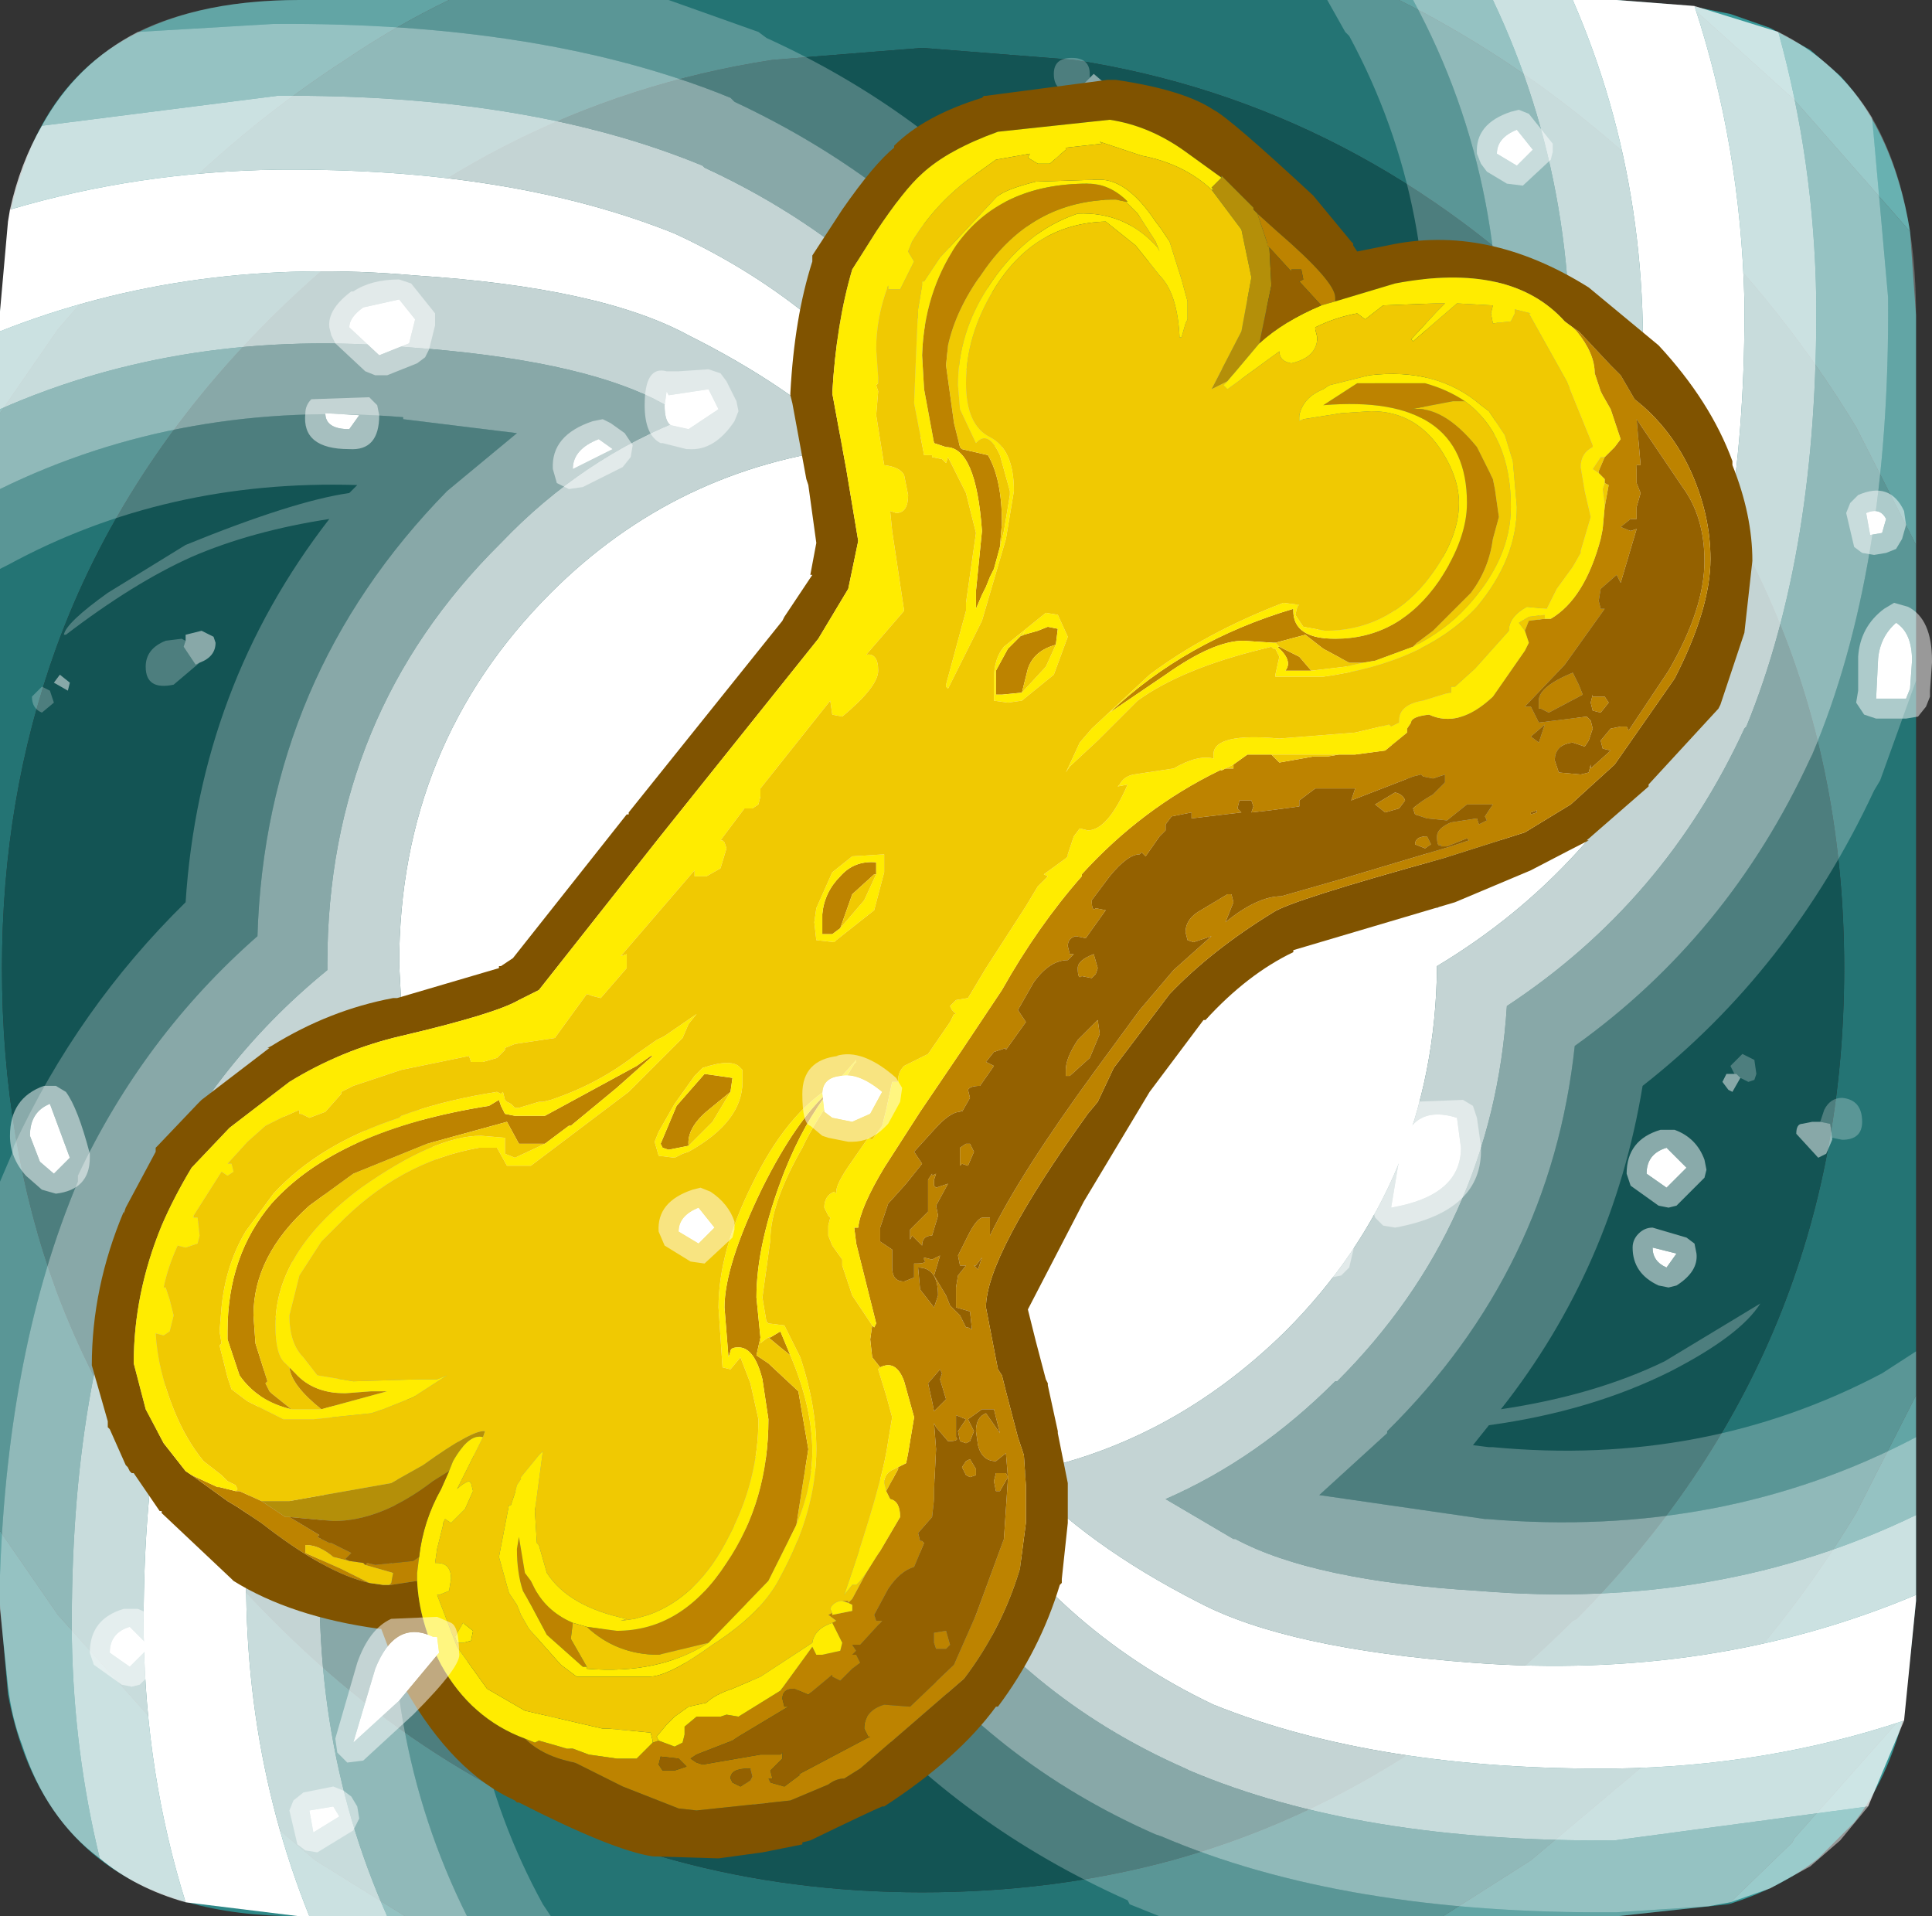 <?xml version="1.0" encoding="UTF-8" standalone="no"?>
<svg xmlns:ffdec="https://www.free-decompiler.com/flash" xmlns:xlink="http://www.w3.org/1999/xlink" ffdec:objectType="frame" height="48.0px" width="48.4px" xmlns="http://www.w3.org/2000/svg">
  <rect width="100%" height="100%" fill="#333333" stroke="none"/>
  <g transform="matrix(1.0, 0.0, 0.0, 1.0, 0.0, 0.0)">
    <use ffdec:characterId="1050" height="48.0" transform="matrix(1.0, 0.0, 0.0, 1.0, 0.0, 0.0)" width="48.4" xlink:href="#shape0"/>
  </g>
  <defs>
    <g id="shape0" transform="matrix(1.0, 0.0, 0.0, 1.0, 0.0, 0.0)">
      <path d="M42.35 0.15 L43.35 0.35 44.35 0.7 45.35 1.25 46.1 1.9 Q47.45 3.35 47.85 5.8 L44.95 2.5 42.35 0.15 M47.7 42.95 Q47.3 44.55 46.45 45.65 L45.55 46.55 Q44.6 47.3 43.3 47.7 L44.9 46.15 44.95 46.05 47.7 42.95" fill="#379898" fill-rule="evenodd" stroke="none"/>
      <path d="M42.35 0.15 L44.95 2.5 47.85 5.8 48.0 7.9 48.0 13.65 46.5 10.7 Q44.75 7.8 42.15 5.2 40.0 3.05 37.65 1.5 36.35 0.65 35.05 0.0 L40.5 0.0 42.35 0.15 M48.0 34.95 L48.0 40.1 47.7 42.95 44.95 46.05 44.9 46.15 43.3 47.7 40.5 48.0 36.15 48.0 38.35 46.6 42.15 43.4 42.2 43.35 Q44.75 40.8 46.5 37.9 L48.0 34.95 M10.15 48.0 L7.5 48.0 Q1.25 48.0 0.2 42.45 L0.0 40.2 0.0 40.1 0.0 38.35 1.45 40.45 4.05 43.35 7.9 46.6 10.15 48.0 M0.0 10.35 L0.0 7.9 0.2 5.75 Q0.3 4.95 0.55 4.3 1.95 0.0 7.5 0.0 L11.25 0.0 Q9.9 0.65 8.65 1.5 6.25 3.05 4.1 5.2 L4.05 5.25 1.45 8.25 0.0 10.35" fill="#2e8787" fill-rule="evenodd" stroke="none"/>
      <path d="M48.0 13.65 L48.0 34.95 46.5 37.9 Q44.75 40.8 42.2 43.35 L42.15 43.4 38.35 46.6 36.15 48.0 10.15 48.0 7.9 46.6 4.05 43.35 1.45 40.45 0.0 38.35 0.0 29.7 0.0 29.4 0.0 10.35 1.45 8.25 4.05 5.25 4.1 5.2 Q6.25 3.05 8.65 1.5 9.9 0.65 11.25 0.0 L35.05 0.0 Q36.35 0.65 37.65 1.5 40.0 3.05 42.15 5.2 44.75 7.8 46.5 10.7 L48.0 13.65 M39.45 8.0 Q34.05 2.6 26.9 1.5 L23.1 1.2 19.35 1.5 Q12.2 2.6 6.8 7.95 L6.75 8.0 Q3.05 11.7 1.4 16.25 0.05 20.0 0.05 24.25 0.05 28.6 1.4 32.3 3.1 36.85 6.8 40.55 11.25 45.05 16.9 46.6 19.85 47.4 23.1 47.4 26.4 47.4 29.35 46.6 34.95 45.05 39.4 40.6 L39.5 40.55 Q46.2 33.8 46.2 24.25 46.2 14.75 39.45 8.0" fill="#247474" fill-rule="evenodd" stroke="none"/>
      <path d="M39.45 8.0 Q46.2 14.75 46.2 24.25 46.2 33.8 39.5 40.55 L39.4 40.6 Q34.95 45.05 29.35 46.6 26.4 47.4 23.1 47.4 19.85 47.4 16.9 46.6 11.25 45.05 6.8 40.55 3.1 36.85 1.4 32.3 0.05 28.6 0.05 24.25 0.05 20.0 1.4 16.25 3.05 11.7 6.75 8.0 L6.8 7.95 Q12.2 2.6 19.35 1.5 L23.1 1.2 26.9 1.5 Q34.05 2.6 39.45 8.0" fill="#135454" fill-rule="evenodd" stroke="none"/>
      <path d="M46.9 2.95 Q48.0 4.85 48.0 7.9 L48.0 17.05 47.1 19.55 46.95 19.8 Q44.85 24.3 41.15 27.2 40.4 31.75 37.6 35.3 39.95 34.95 41.7 34.1 L44.1 32.65 Q43.6 33.45 41.85 34.35 39.85 35.35 37.3 35.7 L36.9 36.2 37.3 36.25 37.4 36.25 Q42.7 36.75 47.15 34.4 L48.0 33.85 48.0 36.0 Q43.15 38.55 37.25 38.05 L37.2 38.05 33.05 37.45 34.75 35.9 34.75 35.85 Q38.85 31.8 39.45 26.2 43.3 23.45 45.35 19.0 L45.4 18.9 Q47.35 14.3 47.3 7.5 L47.3 7.45 46.9 2.95 M42.8 47.75 L40.5 48.0 29.05 48.0 28.3 47.7 28.25 47.6 Q24.1 45.75 21.25 42.5 16.8 42.1 13.15 39.7 L13.6 41.75 Q14.25 44.2 15.4 46.0 13.15 42.7 12.45 39.2 L11.65 38.6 Q11.35 43.6 13.6 47.7 L13.8 48.0 11.7 48.0 Q9.4 43.4 9.9 37.8 10.0 36.05 10.25 34.8 L11.2 35.85 Q15.8 40.4 22.25 40.7 24.85 44.15 28.95 45.95 L29.1 46.0 Q33.65 47.95 40.45 47.9 L40.5 47.9 42.8 47.75 M0.0 39.45 L0.0 29.6 0.3 28.9 0.35 28.7 Q1.95 25.25 4.65 22.6 5.0 17.2 8.25 13.0 6.3 13.3 4.8 13.95 3.35 14.6 1.65 15.9 L1.6 15.9 Q1.65 15.6 2.7 14.85 L4.65 13.65 Q7.35 12.55 8.75 12.35 L8.95 12.15 Q4.15 12.0 0.2 14.15 L0.0 14.25 0.0 12.25 Q4.6 10.0 10.1 10.45 L10.1 10.5 12.95 10.85 11.2 12.3 Q6.65 16.95 6.45 23.45 3.6 25.95 1.95 29.45 L1.95 29.6 Q0.2 33.75 0.0 39.45 M3.45 0.8 Q5.1 0.0 7.5 0.0 L16.75 0.0 19.0 0.8 19.2 0.95 Q23.15 2.75 25.9 5.85 L29.35 6.7 28.9 6.2 27.25 4.6 25.6 3.35 25.85 3.35 Q29.2 5.85 30.65 7.2 33.3 8.45 35.65 10.65 L35.65 10.5 Q36.15 5.25 33.8 0.9 L33.7 0.8 33.25 0.0 35.4 0.0 Q38.0 4.8 37.45 10.65 L37.45 10.7 Q37.25 13.2 36.85 14.8 L34.75 12.3 Q30.55 8.15 25.0 7.5 22.35 4.4 18.4 2.55 L18.3 2.45 Q13.65 0.55 6.85 0.6 L3.45 0.8 M45.6 28.1 L45.7 27.8 Q45.85 27.5 46.15 27.5 46.65 27.55 46.65 28.1 46.65 28.55 46.15 28.55 L45.9 28.5 45.85 28.15 45.6 28.1 M43.45 26.9 L43.35 26.7 43.65 26.4 43.95 26.55 44.0 26.9 43.95 27.05 43.8 27.1 43.6 27.0 43.5 26.9 43.45 26.9 M31.8 4.85 L31.7 4.9 Q31.25 4.95 31.25 4.45 L31.4 4.15 31.65 4.1 32.15 4.45 32.1 4.65 32.05 4.6 31.8 4.85 M27.1 2.25 L26.85 2.3 Q26.4 2.3 26.4 1.85 26.4 1.45 26.85 1.45 27.3 1.45 27.3 1.85 L27.3 1.95 27.1 2.15 27.1 2.25 M4.65 16.05 L4.6 16.2 4.9 16.65 5.0 16.6 4.35 17.15 Q3.65 17.3 3.65 16.7 3.65 16.25 4.15 16.05 L4.55 16.0 4.65 16.05 M1.05 17.2 L1.25 17.3 1.35 17.6 1.05 17.85 Q0.8 17.75 0.8 17.45 L1.05 17.2 M15.4 43.15 L15.65 43.15 15.85 43.45 15.7 43.85 15.35 43.45 15.4 43.15 M18.65 44.5 L18.9 44.85 19.15 44.45 Q19.35 44.55 19.35 44.95 L19.15 45.35 18.7 45.1 18.6 44.75 18.65 44.5" fill="#ffffff" fill-opacity="0.247" fill-rule="evenodd" stroke="none"/>
      <path d="M46.9 2.95 L47.3 7.45 47.3 7.5 Q47.35 14.3 45.4 18.9 L45.35 19.0 Q43.3 23.45 39.45 26.2 38.85 31.8 34.75 35.85 L34.75 35.9 33.05 37.45 37.2 38.05 37.25 38.05 Q43.15 38.55 48.0 36.0 L48.0 37.95 Q43.05 40.35 37.05 39.85 32.9 39.6 30.95 38.55 L30.9 38.55 29.2 37.55 Q31.5 36.55 33.45 34.6 L33.5 34.6 Q37.4 30.7 37.75 25.2 41.7 22.6 43.7 18.25 L43.75 18.2 Q45.55 13.8 45.5 7.5 45.45 4.05 44.55 0.8 46.05 1.55 46.9 2.95 M46.8 45.25 L46.1 46.1 45.35 46.75 44.35 47.3 43.35 47.65 42.8 47.75 40.5 47.9 40.45 47.9 Q33.65 47.95 29.1 46.0 L28.95 45.95 Q24.85 44.15 22.25 40.7 15.8 40.4 11.2 35.85 L10.25 34.8 Q10.0 36.05 9.9 37.8 9.4 43.4 11.7 48.0 L9.7 48.0 Q7.6 43.3 8.1 37.65 8.4 33.55 9.35 31.55 L9.4 31.5 9.75 30.8 Q10.8 32.85 12.55 34.6 16.85 38.9 23.0 38.9 L23.15 38.9 Q25.6 42.5 29.7 44.3 L29.8 44.35 Q34.05 46.15 40.45 46.1 L46.8 45.25 M2.5 46.55 Q1.15 45.55 0.55 43.7 0.3 43.05 0.2 42.25 L0.0 40.3 0.0 40.1 0.0 39.45 Q0.2 33.75 1.95 29.6 L1.95 29.45 Q3.6 25.95 6.45 23.45 6.65 16.95 11.2 12.3 L12.95 10.85 10.1 10.5 10.1 10.45 Q4.6 10.0 0.0 12.25 L0.0 10.25 Q4.65 8.2 10.25 8.7 14.4 9.0 16.4 10.0 L17.25 10.45 Q14.6 11.45 12.55 13.6 8.2 17.9 8.2 24.15 L8.2 24.3 Q5.25 26.7 3.6 30.25 L3.6 30.3 Q1.75 34.65 1.8 40.95 L1.8 41.05 Q1.85 43.9 2.5 46.55 M1.05 3.15 Q1.9 1.6 3.45 0.8 L6.85 0.6 Q13.65 0.55 18.3 2.45 L18.4 2.55 Q22.35 4.4 25.0 7.5 30.55 8.15 34.75 12.3 L36.85 14.8 Q37.25 13.2 37.45 10.7 L37.45 10.65 Q38.0 4.8 35.4 0.0 L37.4 0.0 Q39.75 4.95 39.25 10.85 39.0 15.0 37.95 17.0 L37.95 17.1 36.9 18.8 Q35.8 15.95 33.5 13.6 29.45 9.6 24.1 9.25 21.55 6.0 17.65 4.2 L17.6 4.15 Q13.25 2.35 6.95 2.4 L1.05 3.15 M45.6 28.1 L45.85 28.15 45.9 28.5 45.9 28.55 45.75 28.9 45.55 29.0 45.0 28.4 Q45.0 28.15 45.15 28.15 L45.4 28.1 45.6 28.1 M43.45 26.9 L43.5 26.9 43.6 27.0 43.4 27.35 43.3 27.3 43.15 27.1 43.25 26.9 43.45 26.9 M31.8 4.85 L32.05 4.6 32.1 4.65 32.4 4.95 32.15 5.2 Q31.8 5.3 31.8 4.85 M27.1 2.25 L27.1 2.15 27.3 1.95 27.4 1.85 27.75 2.15 27.6 2.45 Q27.15 2.6 27.1 2.25 M4.65 16.05 L4.65 15.9 5.05 15.8 5.35 15.95 5.4 16.1 Q5.4 16.45 5.0 16.6 L4.9 16.65 4.6 16.2 4.65 16.05 M1.7 17.3 L1.35 17.1 1.5 16.9 1.75 17.1 1.7 17.3 M18.65 44.5 L18.9 44.2 19.05 44.25 19.15 44.4 19.15 44.45 18.9 44.85 18.65 44.5" fill="#ffffff" fill-opacity="0.494" fill-rule="evenodd" stroke="none"/>
      <path d="M48.0 37.95 L48.0 39.95 Q42.9 42.1 36.9 41.65 32.25 41.3 30.05 40.15 27.2 38.7 25.55 36.9 29.3 36.2 32.2 33.35 35.95 29.6 36.0 24.2 40.0 21.8 42.1 17.5 43.75 13.5 43.7 7.5 43.6 3.65 42.45 0.15 L44.55 0.8 Q45.45 4.05 45.5 7.5 45.55 13.8 43.75 18.2 L43.7 18.25 Q41.7 22.6 37.75 25.2 37.4 30.7 33.5 34.6 L33.45 34.6 Q31.5 36.55 29.2 37.55 L30.9 38.55 30.95 38.55 Q32.9 39.6 37.05 39.85 43.05 40.35 48.0 37.95 M47.7 43.1 L46.8 45.25 40.45 46.1 Q34.05 46.15 29.8 44.35 L29.7 44.3 Q25.6 42.5 23.15 38.9 L23.0 38.9 Q16.85 38.9 12.55 34.6 10.8 32.85 9.75 30.8 L9.4 31.5 9.35 31.55 Q8.4 33.55 8.1 37.65 7.6 43.3 9.7 48.0 L7.75 48.0 Q5.8 43.15 6.25 37.5 6.6 32.85 7.75 30.65 8.85 28.5 10.3 26.9 11.0 30.5 13.8 33.35 17.6 37.1 23.0 37.1 L24.05 37.0 Q26.4 40.8 30.4 42.7 34.5 44.35 40.45 44.3 44.25 44.25 47.7 43.1 M4.65 47.65 Q3.4 47.3 2.5 46.55 1.85 43.9 1.8 41.05 L1.8 40.95 Q1.75 34.65 3.6 30.3 L3.6 30.25 Q5.25 26.7 8.2 24.3 L8.2 24.15 Q8.2 17.9 12.55 13.6 14.6 11.45 17.25 10.45 L16.4 10.0 Q14.4 9.0 10.25 8.7 4.65 8.2 0.0 10.25 L0.0 8.3 Q4.8 6.4 10.4 6.9 15.05 7.2 17.25 8.4 19.75 9.65 21.4 11.2 16.95 11.7 13.8 14.85 10.0 18.65 10.0 24.15 L10.05 25.1 Q6.95 27.4 5.25 31.0 3.55 35.1 3.6 40.95 3.65 44.45 4.65 47.65 M0.25 5.25 Q0.5 4.1 1.05 3.15 L6.95 2.4 Q13.25 2.35 17.6 4.15 L17.65 4.2 Q21.55 6.0 24.1 9.25 29.45 9.6 33.5 13.6 35.8 15.95 36.9 18.8 L37.95 17.1 37.95 17.0 Q39.0 15.0 39.25 10.85 39.75 4.95 37.4 0.0 L39.4 0.0 Q41.6 5.05 41.05 11.0 40.7 15.6 39.55 17.85 38.0 20.95 36.0 22.75 35.5 18.2 32.2 14.85 28.4 11.05 23.15 11.05 20.8 7.65 16.9 5.85 12.8 4.2 6.95 4.25 3.45 4.3 0.25 5.25" fill="#ffffff" fill-opacity="0.749" fill-rule="evenodd" stroke="none"/>
      <path d="M48.0 39.95 L48.0 40.1 47.7 43.1 Q44.25 44.25 40.45 44.3 34.5 44.35 30.4 42.7 26.4 40.8 24.05 37.0 L23.0 37.1 Q17.6 37.1 13.8 33.35 11.0 30.5 10.3 26.9 8.85 28.5 7.75 30.65 6.6 32.85 6.25 37.5 5.8 43.15 7.75 48.0 L7.5 48.0 4.65 47.65 Q3.65 44.45 3.6 40.95 3.55 35.1 5.25 31.0 6.95 27.4 10.05 25.1 L10.0 24.15 Q10.0 18.65 13.8 14.85 16.95 11.7 21.4 11.2 19.75 9.65 17.25 8.4 15.05 7.2 10.4 6.9 4.8 6.4 0.0 8.3 L0.0 7.9 0.0 7.8 0.2 5.55 0.25 5.25 Q3.45 4.3 6.95 4.25 12.8 4.2 16.9 5.85 20.8 7.65 23.15 11.05 28.4 11.05 32.2 14.85 35.5 18.2 36.0 22.75 38.0 20.95 39.55 17.85 40.7 15.6 41.05 11.0 41.6 5.05 39.4 0.0 L40.5 0.0 42.45 0.15 Q43.6 3.65 43.7 7.5 43.75 13.5 42.1 17.5 40.0 21.8 36.0 24.2 35.95 29.6 32.2 33.35 29.3 36.2 25.55 36.9 27.2 38.7 30.05 40.15 32.25 41.3 36.9 41.65 42.9 42.1 48.0 39.95" fill="#ffffff" fill-rule="evenodd" stroke="none"/>
      <path d="M13.15 43.55 Q13.6 44.0 14.4 44.15 L15.6 44.75 17.0 45.3 17.45 45.35 19.8 45.1 20.75 44.7 Q20.95 44.55 21.15 44.55 L21.55 44.3 24.15 42.05 Q25.1 40.8 25.55 39.3 L25.7 38.15 25.7 37.2 25.65 36.45 25.5 36.0 25.2 34.85 25.1 34.45 25.0 34.3 24.7 32.75 Q24.7 31.45 27.25 27.9 L27.5 27.6 27.9 26.75 29.3 24.9 Q30.35 23.8 31.9 22.85 32.35 22.55 36.15 21.5 L38.2 20.85 39.35 20.15 40.45 19.15 41.95 17.0 Q42.85 15.25 42.85 14.0 42.85 12.95 42.4 11.9 41.9 10.75 40.95 10.0 L40.6 9.4 40.35 9.15 39.6 8.35 39.55 8.3 39.4 8.2 39.2 8.05 Q37.85 6.55 34.95 7.1 L33.45 7.55 33.45 7.45 Q33.45 7.05 32.0 5.8 L31.5 5.35 31.4 5.25 31.4 5.2 31.35 5.15 30.7 4.5 30.6 4.4 30.6 4.45 29.7 3.8 Q28.8 3.15 27.8 3.0 L25.0 3.3 Q23.75 3.75 23.1 4.35 22.65 4.75 21.95 5.8 L21.35 6.75 Q20.95 8.1 20.85 9.85 L21.2 11.75 21.5 13.55 21.25 14.75 20.5 16.0 16.5 21.0 13.5 24.8 13.0 25.05 Q12.4 25.4 10.05 25.95 8.55 26.3 7.25 27.1 L5.75 28.25 4.8 29.25 Q4.35 30.0 4.05 30.7 3.35 32.4 3.35 34.15 L3.65 35.3 4.1 36.15 4.65 36.85 4.8 36.95 5.7 37.6 5.95 37.75 6.55 38.15 Q8.15 39.4 9.25 39.65 L9.6 39.7 9.75 39.7 9.8 39.7 10.45 39.6 Q10.5 40.65 11.05 41.7 11.8 43.05 13.15 43.55 M43.4 11.65 Q43.9 12.9 43.9 14.05 L43.7 15.85 43.1 17.65 43.05 17.75 41.3 19.65 41.3 19.7 39.75 21.05 39.8 21.05 Q39.5 21.2 38.35 21.8 L36.45 22.6 32.4 23.8 32.4 23.85 Q31.25 24.4 30.2 25.55 L30.15 25.55 28.8 27.35 27.15 30.1 25.75 32.8 25.95 33.6 26.2 34.55 26.25 34.65 26.25 34.7 26.5 35.85 26.5 35.9 26.75 37.15 26.75 37.3 26.75 38.15 26.6 39.55 26.6 39.65 26.55 39.7 Q26.05 41.35 25.0 42.75 L24.95 42.75 Q24.0 44.05 22.15 45.25 L22.1 45.25 Q21.85 45.35 20.3 46.1 L20.1 46.15 20.1 46.2 19.1 46.4 18.0 46.55 16.35 46.5 Q15.35 46.35 13.0 45.15 L12.95 45.15 12.9 45.1 Q11.35 44.4 10.15 42.3 L10.1 42.25 9.55 40.8 9.5 40.8 Q7.3 40.5 5.85 39.6 L5.8 39.55 4.05 37.9 4.05 37.85 4.0 37.85 3.35 36.9 3.3 36.9 3.25 36.85 3.2 36.75 3.15 36.7 2.75 35.8 2.7 35.75 2.7 35.65 2.7 35.6 2.3 34.2 Q2.3 32.25 3.1 30.35 L3.1 30.4 3.15 30.25 3.9 28.85 3.9 28.75 3.95 28.7 4.95 27.65 5.05 27.55 6.75 26.25 6.7 26.25 6.8 26.2 Q8.25 25.3 9.85 25.0 L9.95 25.0 12.5 24.25 12.5 24.2 12.55 24.2 12.85 24.0 15.7 20.4 15.75 20.4 15.75 20.35 19.6 15.55 19.65 15.45 20.35 14.4 20.3 14.4 20.45 13.6 20.25 12.15 20.2 12.0 19.85 10.1 19.8 9.9 19.8 9.85 Q19.9 7.95 20.35 6.55 L20.35 6.4 21.1 5.25 Q21.9 4.1 22.4 3.7 L22.4 3.65 Q23.15 2.9 24.6 2.45 L24.65 2.4 24.7 2.4 27.75 2.0 27.85 2.0 27.95 2.0 Q29.65 2.25 30.4 2.75 30.8 2.95 32.9 4.9 L33.85 6.05 33.9 6.1 33.9 6.15 34.0 6.3 34.75 6.15 Q37.25 5.6 39.8 7.2 L41.55 8.65 Q42.85 10.05 43.4 11.55 L43.4 11.65" fill="#805300" fill-rule="evenodd" stroke="none"/>
      <path d="M30.6 4.45 L30.6 4.4 30.7 4.5 31.35 5.15 31.4 5.2 31.4 5.25 31.5 5.35 31.75 6.1 31.75 6.15 31.8 6.2 31.85 7.15 31.55 8.6 30.75 9.55 30.35 9.75 31.1 8.3 31.35 6.95 31.1 5.75 30.95 5.55 30.35 4.75 30.4 4.75 30.35 4.7 30.4 4.65 30.6 4.45 M6.55 37.6 L6.7 37.6 7.25 37.6 9.8 37.15 10.6 36.7 Q11.85 35.8 12.15 35.85 L12.1 36.0 Q11.75 35.9 11.35 36.6 L11.25 36.85 10.85 37.1 Q9.55 38.1 8.35 38.1 L7.25 38.0 7.15 38.0 6.55 37.6" fill="#b48f09" fill-rule="evenodd" stroke="none"/>
      <path d="M39.4 8.2 L39.55 8.3 39.6 8.35 40.35 9.15 40.6 9.4 40.95 10.0 Q41.9 10.75 42.4 11.9 42.85 12.95 42.85 14.0 42.85 15.25 41.95 17.0 L40.45 19.15 39.35 20.15 38.2 20.85 36.15 21.5 Q32.35 22.55 31.9 22.85 30.35 23.8 29.3 24.9 L27.9 26.75 27.5 27.6 27.25 27.9 Q24.7 31.45 24.7 32.75 L25.0 34.3 25.1 34.45 25.2 34.85 25.5 36.0 25.65 36.45 25.7 37.2 25.7 38.15 25.55 39.3 Q25.1 40.8 24.15 42.05 L21.55 44.3 21.15 44.55 Q20.95 44.55 20.75 44.7 L19.8 45.1 17.45 45.35 17.0 45.3 15.6 44.75 14.4 44.15 Q13.6 44.0 13.15 43.55 L13.4 43.65 13.5 43.6 14.2 43.8 14.35 43.8 14.75 43.95 15.45 44.05 15.95 44.05 16.35 43.65 16.5 43.6 16.9 43.75 17.1 43.65 17.15 43.45 17.15 43.25 17.45 43.0 18.05 43.0 18.2 42.95 18.5 43.0 19.55 42.35 20.35 41.25 20.45 41.45 20.6 41.45 21.05 41.35 21.1 41.15 20.85 40.65 20.95 40.6 20.75 40.45 20.85 40.4 20.85 40.45 21.35 40.35 21.35 40.2 21.25 40.15 21.35 40.05 21.7 39.4 21.95 39.0 22.05 38.85 22.55 38.0 Q22.55 37.6 22.3 37.55 L22.2 37.35 22.5 36.8 22.5 36.75 22.7 36.65 22.75 36.4 22.9 35.5 22.65 34.6 Q22.45 34.05 22.05 34.25 L21.85 34.0 21.8 33.55 21.85 33.2 21.9 33.25 21.95 33.15 21.45 31.15 21.4 30.75 21.5 30.75 Q21.55 30.25 22.15 29.25 L23.05 27.85 24.1 26.3 25.1 24.8 Q26.0 23.2 27.1 21.95 L27.1 21.9 Q28.6 20.25 30.55 19.3 L30.6 19.3 30.7 19.25 30.9 19.25 30.9 19.15 31.25 18.9 31.85 18.9 32.05 19.1 32.9 18.95 33.25 18.95 33.55 18.9 33.95 18.9 34.7 18.8 35.25 18.35 35.25 18.25 35.35 18.1 Q35.35 17.95 35.8 17.9 36.55 18.25 37.4 17.45 L38.2 16.3 38.3 16.1 38.2 15.8 38.3 15.55 38.7 15.5 38.85 15.5 Q39.7 15.0 40.1 13.5 L40.15 13.25 40.2 12.7 40.3 12.15 40.2 12.1 40.2 12.0 40.05 11.85 40.05 11.8 40.2 11.45 40.45 11.2 40.6 11.0 40.35 10.25 40.15 9.9 40.1 9.8 40.0 9.5 39.95 9.35 Q39.95 8.85 39.5 8.3 L39.4 8.2 M10.45 39.6 L9.8 39.7 9.75 39.7 9.8 39.65 9.85 39.4 9.15 39.2 9.2 39.15 9.4 39.2 10.35 39.1 10.5 39.0 10.45 39.4 10.45 39.6 M9.25 39.65 Q8.15 39.4 6.55 38.15 L5.95 37.75 5.7 37.6 4.8 36.95 5.45 37.25 5.5 37.25 5.9 37.35 6.0 37.35 6.55 37.6 7.15 38.0 7.25 38.0 8.0 38.45 7.95 38.5 8.25 38.65 8.3 38.65 8.8 38.9 8.65 39.05 8.75 39.1 8.35 39.0 Q8.0 38.7 7.65 38.7 L7.65 38.9 8.55 39.3 9.25 39.65 M31.5 5.35 L32.0 5.8 Q33.45 7.05 33.45 7.45 L33.45 7.55 33.1 7.65 32.55 7.05 32.65 7.0 32.6 6.75 32.35 6.75 32.35 6.8 31.8 6.2 31.75 6.15 31.75 6.1 31.5 5.35 M41.1 11.65 L41.0 11.65 41.0 12.1 41.1 12.35 41.0 12.7 41.0 13.0 40.85 13.0 40.6 13.2 40.85 13.3 41.0 13.25 40.6 14.6 40.55 14.5 40.5 14.4 40.1 14.75 40.05 15.05 40.1 15.25 40.2 15.25 39.2 16.65 38.2 17.7 38.35 17.7 38.55 18.1 39.75 17.95 39.85 18.05 39.9 18.25 39.8 18.55 39.7 18.7 39.4 18.6 Q38.95 18.65 38.95 19.05 L39.05 19.35 39.6 19.4 39.8 19.35 39.85 19.15 39.85 19.25 40.35 18.8 40.15 18.75 40.1 18.55 40.35 18.25 40.6 18.2 40.75 18.2 40.8 18.3 41.8 16.8 Q42.7 15.25 42.7 14.05 42.7 12.95 42.15 12.2 L41.0 10.5 41.1 11.65 M31.95 16.1 L31.9 16.1 31.15 16.05 Q30.4 16.05 29.2 16.9 L27.8 17.85 Q29.7 16.05 32.4 15.25 L32.4 15.3 Q32.4 16.0 33.45 16.0 35.05 16.0 36.05 14.55 36.75 13.5 36.75 12.6 36.75 9.85 33.15 10.15 L34.0 9.6 35.7 9.6 Q36.25 9.75 36.7 10.05 L36.4 10.05 35.35 10.25 Q36.15 10.15 37.0 11.2 L37.4 12.0 37.45 12.25 37.55 12.95 37.4 13.5 Q37.3 14.25 36.85 14.85 L35.9 15.8 35.5 16.1 35.4 16.2 34.45 16.55 34.15 16.6 33.8 16.6 33.15 16.25 32.7 15.9 31.95 16.1 M28.2 5.05 L27.95 5.0 Q25.85 5.0 24.6 6.85 23.95 7.75 23.75 8.65 L23.7 9.15 23.9 10.6 24.05 11.2 24.1 11.25 24.75 11.4 Q25.1 12.0 25.1 13.1 L25.05 13.7 24.9 14.25 24.8 14.45 24.7 14.7 24.6 14.9 24.45 15.25 24.45 15.1 24.45 14.8 24.6 13.3 Q24.45 11.2 23.7 11.2 L23.4 11.1 23.15 9.75 23.1 8.9 Q23.15 7.35 23.95 6.15 25.05 4.6 27.25 4.6 27.8 4.6 28.25 5.05 L28.2 5.05 M25.6 17.35 L25.1 17.4 24.95 17.4 24.95 16.8 25.25 16.25 25.7 15.8 Q25.45 16.0 25.65 15.9 L26.0 15.8 26.25 15.7 26.5 15.75 26.45 16.15 Q25.9 16.3 25.75 16.75 L25.6 17.35 M21.95 21.9 L21.9 21.9 21.35 22.4 21.05 23.25 20.85 23.4 20.6 23.4 20.6 22.9 Q20.65 22.35 21.05 21.95 21.4 21.55 21.95 21.6 L21.95 21.9 M28.6 21.35 L28.55 21.4 Q28.25 21.4 27.8 21.95 L27.35 22.55 Q27.35 22.85 27.45 22.75 L27.7 22.8 27.2 23.5 26.95 23.45 Q26.75 23.5 26.75 23.7 L26.8 23.9 26.9 23.9 26.75 24.05 Q26.3 24.05 25.9 24.6 L25.5 25.3 25.7 25.6 25.2 26.3 25.2 26.25 24.9 26.35 24.7 26.6 24.9 26.7 24.55 27.2 Q24.3 27.2 24.25 27.3 L24.3 27.5 24.1 27.85 24.1 27.8 24.05 27.85 Q23.8 27.85 23.4 28.3 L22.9 28.85 23.1 29.15 22.9 29.4 22.7 29.65 22.25 30.15 22.05 30.75 22.05 31.1 22.35 31.3 22.35 31.75 Q22.35 32.1 22.65 32.1 L22.9 32.0 22.9 31.65 22.95 31.65 Q23.25 31.65 23.15 31.55 L23.15 31.5 23.35 31.55 23.55 31.45 23.4 31.95 23.7 32.45 23.8 32.7 24.05 32.95 24.2 33.25 24.25 33.25 24.35 33.3 24.3 32.85 23.95 32.75 23.95 32.25 24.0 31.95 24.2 31.7 24.05 31.7 24.0 31.45 24.25 30.95 Q24.45 30.55 24.6 30.5 L24.8 30.5 24.8 30.95 Q25.55 29.4 27.45 26.8 L28.55 25.3 29.4 24.3 30.35 23.45 29.9 23.6 29.75 23.55 29.7 23.35 Q29.7 23.05 30.0 22.85 L30.75 22.4 30.85 22.4 30.9 22.6 30.7 23.1 Q31.5 22.45 32.1 22.45 L33.5 22.05 36.35 21.2 36.8 21.05 36.75 21.0 36.25 21.2 36.1 21.2 36.1 21.15 Q36.0 21.25 36.0 20.95 36.0 20.75 36.35 20.6 L37.0 20.5 37.05 20.65 37.25 20.55 37.2 20.45 37.4 20.15 36.75 20.15 36.25 20.55 35.75 20.5 35.45 20.4 35.4 20.25 Q35.55 20.1 35.9 19.9 L36.2 19.6 36.2 19.4 35.9 19.5 35.65 19.45 35.6 19.4 35.4 19.45 33.85 20.05 33.95 19.75 32.95 19.75 32.55 20.05 32.55 20.2 31.8 20.3 31.35 20.35 31.4 20.2 31.35 20.05 31.05 20.05 31.0 20.25 31.1 20.35 29.85 20.5 29.85 20.35 29.35 20.45 29.2 20.65 29.2 20.8 29.05 20.95 28.7 21.45 28.6 21.35 M27.0 24.25 Q27.0 24.05 27.4 23.9 L27.5 24.25 27.45 24.4 27.35 24.5 27.1 24.45 Q27.0 24.55 27.0 24.25 M38.7 18.15 L38.35 18.45 38.55 18.6 38.7 18.15 M38.6 17.75 L38.55 17.75 38.55 17.55 Q38.55 17.2 39.4 16.85 L39.55 17.15 39.65 17.4 38.8 17.85 38.6 17.75 M39.9 17.45 L40.2 17.45 40.3 17.6 40.1 17.85 39.9 17.8 39.85 17.6 39.9 17.4 39.9 17.45 M32.85 16.8 L32.2 16.8 Q32.4 16.55 32.0 16.2 L32.05 16.2 32.55 16.45 32.85 16.8 M35.2 20.05 L35.05 20.25 34.7 20.35 34.45 20.15 34.95 19.85 Q35.15 19.9 35.2 20.05 M38.35 20.35 L38.35 20.4 38.5 20.35 38.5 20.3 38.35 20.35 M35.75 20.95 L35.85 21.15 35.7 21.25 35.45 21.15 Q35.45 20.95 35.75 20.95 M17.25 28.7 L16.75 28.8 16.6 28.75 16.55 28.65 16.95 27.7 17.65 26.9 18.35 27.0 18.3 27.35 17.75 27.8 Q17.2 28.25 17.25 28.7 M7.3 35.3 Q6.45 35.1 6.0 34.45 L5.7 33.55 5.7 33.35 Q5.7 31.45 6.8 30.15 8.45 28.3 12.25 27.7 L12.5 27.55 12.55 27.7 12.65 27.9 12.9 27.95 13.65 27.95 15.95 26.7 16.3 26.45 16.35 26.45 15.45 27.25 14.3 28.2 14.25 28.2 13.65 28.65 13.45 28.65 13.0 28.65 12.7 28.1 10.7 28.65 8.85 29.4 7.75 30.2 Q6.35 31.45 6.35 32.95 L6.4 33.65 6.7 34.6 6.65 34.65 6.75 34.85 6.8 34.9 7.3 35.3 M7.25 34.25 L7.4 34.4 Q7.85 34.9 8.65 34.9 L9.3 34.85 9.7 34.85 8.05 35.3 Q7.3 34.7 7.25 34.25 M14.7 40.75 L15.45 40.85 Q17.1 40.85 18.2 39.15 19.25 37.6 19.25 35.55 L19.1 34.55 Q18.9 33.75 18.5 33.75 18.3 33.75 18.3 33.85 L18.25 34.0 18.15 32.75 Q18.15 31.7 19.1 29.75 19.95 28.05 20.8 27.3 20.15 28.1 19.65 29.35 18.95 31.15 18.95 32.5 L19.05 33.5 18.95 33.95 19.25 34.15 20.0 34.85 20.25 36.3 19.95 38.2 19.25 39.6 17.75 41.15 16.5 41.45 Q15.45 41.45 14.7 40.75 M19.25 33.5 L19.3 33.5 19.55 33.35 19.8 33.95 19.55 33.75 19.25 33.5 M19.75 42.75 L18.5 43.5 18.35 43.6 17.45 43.95 17.3 44.05 17.45 44.15 17.6 44.2 19.05 43.95 19.55 43.95 19.6 43.9 19.6 44.05 19.3 44.35 19.35 44.55 19.25 44.55 19.3 44.65 19.65 44.75 20.05 44.45 20.0 44.45 21.7 43.55 21.8 43.5 21.75 43.5 21.65 43.3 Q21.65 42.85 22.15 42.7 L22.8 42.75 23.9 41.7 24.45 40.45 25.15 38.55 25.25 37.05 25.25 37.0 25.05 37.35 24.95 37.35 24.9 37.1 24.95 36.9 25.2 36.9 25.25 37.0 25.2 36.4 24.95 36.6 Q24.6 36.6 24.5 36.2 L24.45 35.85 Q24.45 35.5 24.7 35.4 L25.05 35.9 24.9 35.3 24.7 35.3 24.6 35.3 24.25 35.55 24.4 35.85 24.3 36.1 24.2 36.15 24.05 36.1 24.0 35.85 24.2 35.55 23.95 35.45 23.95 36.0 Q24.05 36.1 23.75 36.1 L23.45 35.75 23.4 35.65 23.45 36.3 23.4 37.3 23.4 37.55 23.35 38.0 23.0 38.4 23.05 38.6 23.1 38.6 23.15 38.65 22.9 39.25 Q22.55 39.35 22.25 39.8 L21.9 40.45 21.95 40.6 22.1 40.6 21.55 41.2 21.35 41.2 21.45 41.35 21.35 41.45 21.45 41.45 21.55 41.65 21.35 41.8 21.05 42.1 20.85 42.0 20.85 41.95 20.25 42.45 19.9 42.3 Q19.6 42.3 19.6 42.55 L19.65 42.75 19.75 42.75 M14.7 41.75 L14.6 41.75 13.7 40.95 13.3 40.2 13.1 39.85 Q12.95 39.4 12.95 38.8 L13.0 38.5 13.15 39.4 13.3 39.6 13.35 39.7 Q13.65 40.35 14.35 40.65 L14.3 41.05 14.7 41.75 M17.0 44.05 L16.55 44.0 16.5 44.2 16.6 44.35 16.9 44.35 17.2 44.25 17.0 44.05 M18.75 44.3 Q18.3 44.3 18.3 44.55 L18.35 44.65 18.55 44.75 18.8 44.6 18.85 44.5 18.8 44.3 18.75 44.3 M27.5 25.55 L27.55 25.9 27.3 26.5 26.8 26.95 26.7 26.95 26.7 26.8 Q26.7 26.5 27.0 26.05 L27.5 25.55 M24.3 28.65 L24.4 28.85 24.25 29.2 24.1 29.15 24.05 29.2 24.05 28.75 24.2 28.65 24.3 28.65 M23.45 29.75 L23.75 29.65 23.45 30.2 23.5 30.45 23.35 30.95 Q23.1 30.95 23.1 31.2 L22.85 30.95 22.8 31.05 22.8 30.8 23.25 30.35 23.25 29.55 23.35 29.4 23.35 29.45 23.45 29.4 23.4 29.55 23.4 29.7 23.45 29.75 M24.5 31.8 L24.6 31.5 24.45 31.7 24.4 31.7 24.5 31.8 M23.0 31.75 L23.05 32.3 23.4 32.75 23.5 32.45 Q23.5 31.75 23.0 31.75 M23.7 35.05 L23.55 34.55 23.6 34.4 23.55 34.3 23.25 34.65 23.35 35.1 23.4 35.35 23.55 35.2 23.7 35.05 M24.3 37.0 L24.2 36.95 24.1 36.75 24.2 36.6 24.3 36.55 24.45 36.8 24.45 36.95 24.3 37.0 M21.25 40.15 L21.1 40.1 21.25 40.1 21.25 40.15 M23.7 41.3 L23.45 41.3 23.4 41.15 23.4 40.9 23.7 40.85 23.8 41.2 23.7 41.3" fill="#bd8300" fill-rule="evenodd" stroke="none"/>
      <path d="M13.15 43.55 Q11.8 43.05 11.05 41.7 10.5 40.65 10.45 39.6 L10.45 39.4 10.5 39.0 Q10.6 38.1 11.05 37.3 L11.25 36.85 11.35 36.6 Q11.75 35.9 12.1 36.0 L11.45 37.3 Q11.6 37.15 11.75 37.1 L11.8 37.15 11.85 37.35 11.65 37.8 11.3 38.15 11.15 38.05 11.1 38.15 11.1 38.2 10.95 38.8 10.9 39.15 10.95 39.15 Q11.3 39.15 11.3 39.55 L11.25 39.85 11.0 39.95 10.95 39.95 11.45 41.25 12.2 42.3 13.15 42.85 15.1 43.3 15.25 43.3 16.3 43.4 16.35 43.6 16.35 43.65 15.95 44.05 15.45 44.05 14.75 43.95 14.35 43.8 14.2 43.8 13.5 43.6 13.4 43.65 13.15 43.55 M4.8 36.95 L4.65 36.85 4.1 36.15 3.65 35.3 3.35 34.15 Q3.35 32.4 4.05 30.7 4.35 30.0 4.8 29.25 L5.75 28.25 7.25 27.1 Q8.55 26.3 10.05 25.95 12.4 25.4 13.0 25.05 L13.5 24.8 16.5 21.0 20.5 16.0 21.25 14.75 21.5 13.55 21.2 11.75 20.85 9.85 Q20.95 8.1 21.35 6.75 L21.95 5.8 Q22.65 4.75 23.1 4.35 23.75 3.75 25.0 3.3 L27.8 3.0 Q28.8 3.15 29.7 3.8 L30.6 4.45 30.4 4.65 30.35 4.7 30.4 4.75 30.35 4.75 Q29.65 4.1 28.6 3.9 L27.55 3.55 27.6 3.6 26.7 3.7 26.7 3.75 26.3 4.1 26.0 4.1 25.75 3.95 25.8 3.85 24.95 4.0 24.25 4.5 Q23.4 5.15 22.85 6.05 L22.75 6.3 22.9 6.55 22.55 7.25 22.25 7.25 22.25 7.15 Q21.95 7.95 21.95 8.75 L22.0 9.45 22.0 9.6 21.95 9.65 22.0 9.8 21.95 10.4 22.15 11.65 Q22.55 11.7 22.65 11.9 L22.75 12.4 Q22.75 12.85 22.45 12.85 L22.3 12.8 22.35 13.3 22.65 15.3 21.7 16.4 Q22.0 16.35 22.0 16.8 22.0 17.2 21.1 17.95 L20.85 17.9 20.8 17.55 19.05 19.75 19.05 19.95 19.0 20.15 18.85 20.25 18.65 20.25 18.05 21.05 18.1 21.05 18.15 21.1 18.2 21.25 18.05 21.75 17.7 21.95 17.4 21.95 17.4 21.8 15.55 23.95 15.7 23.9 15.7 24.25 15.05 25.0 14.85 24.95 14.7 24.9 13.9 26.0 12.9 26.15 12.65 26.25 12.65 26.3 12.45 26.5 12.1 26.6 11.8 26.6 11.75 26.45 10.05 26.8 8.85 27.2 8.55 27.35 8.55 27.4 8.15 27.85 7.75 28.0 7.55 27.9 7.5 27.9 7.5 27.8 7.05 28.0 6.65 28.2 6.2 28.6 5.7 29.15 5.8 29.15 5.85 29.35 5.7 29.45 5.55 29.35 4.85 30.45 4.85 30.5 4.95 30.5 5.0 30.95 4.95 31.15 4.65 31.25 4.45 31.2 Q4.2 31.75 4.1 32.25 L4.15 32.25 4.25 32.55 4.35 32.95 4.25 33.35 4.1 33.45 3.9 33.4 Q3.95 34.3 4.35 35.3 4.65 36.05 5.1 36.6 L5.55 36.95 5.7 37.1 5.9 37.2 5.95 37.3 5.9 37.35 5.5 37.25 5.45 37.25 4.8 36.95 M33.45 7.55 L34.95 7.1 Q37.85 6.55 39.2 8.05 L39.4 8.2 39.5 8.3 Q39.95 8.85 39.95 9.35 L40.0 9.5 40.1 9.8 40.15 9.9 40.35 10.25 40.6 11.0 40.45 11.2 40.2 11.45 40.1 11.45 39.9 11.75 40.05 11.85 40.2 12.0 40.2 12.1 40.15 12.25 40.2 12.65 40.2 12.7 40.15 13.25 40.1 13.5 Q39.7 15.0 38.85 15.5 L38.7 15.5 38.7 15.4 38.3 15.45 38.05 15.6 38.2 15.8 38.3 16.1 38.2 16.3 37.4 17.45 Q36.55 18.25 35.8 17.9 35.35 17.95 35.35 18.1 L35.25 18.25 35.25 18.35 34.7 18.8 33.95 18.9 33.55 18.9 33.45 18.9 31.85 18.9 31.25 18.9 30.9 19.15 30.7 19.25 30.6 19.3 30.6 19.25 30.55 19.3 Q28.6 20.25 27.1 21.9 L27.1 21.95 Q26.0 23.2 25.1 24.8 L24.1 26.3 23.05 27.85 22.15 29.25 Q21.55 30.25 21.5 30.75 L21.4 30.75 21.45 31.15 21.95 33.15 21.9 33.25 21.85 33.2 21.35 32.45 21.1 31.7 21.1 31.55 20.85 31.2 20.75 30.95 20.75 30.85 20.75 30.7 20.8 30.5 20.75 30.45 20.65 30.25 Q20.65 29.95 20.9 29.85 L20.95 29.9 20.95 29.85 Q20.95 29.65 21.3 29.15 L21.75 28.5 21.85 28.55 22.1 28.2 22.2 27.8 22.35 27.1 22.5 27.1 22.5 27.05 Q22.5 26.85 22.65 26.7 L23.25 26.4 23.8 25.6 23.9 25.4 23.95 25.4 23.85 25.3 23.8 25.2 23.95 25.05 24.25 25.0 24.7 24.25 25.7 22.7 26.0 22.2 26.25 21.95 26.15 21.9 26.7 21.5 26.75 21.45 26.75 21.4 26.9 20.95 27.05 20.75 27.25 20.8 Q27.75 20.8 28.25 19.65 L28.0 19.7 28.05 19.65 Q28.15 19.45 28.4 19.4 L29.4 19.25 Q30.0 18.9 30.4 19.0 L30.4 18.9 Q30.4 18.35 32.05 18.5 L33.95 18.35 34.8 18.15 34.85 18.2 35.05 18.1 35.05 18.05 Q35.05 17.65 35.65 17.55 L36.3 17.35 36.35 17.35 36.35 17.2 36.45 17.2 36.95 16.75 37.8 15.8 Q37.8 15.45 38.25 15.2 L38.75 15.25 39.0 14.75 39.4 14.2 39.6 13.85 39.6 13.8 39.85 12.95 39.7 12.3 39.6 11.7 Q39.6 11.35 39.9 11.2 L39.9 11.15 39.25 9.55 38.3 7.85 38.35 7.85 37.95 7.75 37.95 7.85 37.85 8.05 37.4 8.1 37.35 7.85 37.4 7.65 36.5 7.6 35.4 8.55 35.35 8.5 36.0 7.8 36.2 7.6 35.95 7.6 34.65 7.65 34.2 8.0 34.0 7.85 Q33.45 7.95 32.95 8.2 L32.95 8.25 33.0 8.45 Q33.0 8.95 32.35 9.1 32.05 9.05 32.05 8.8 L30.75 9.75 30.65 9.65 30.75 9.55 31.55 8.6 Q32.15 8.05 33.1 7.65 L33.45 7.55 M22.05 34.25 Q22.45 34.05 22.65 34.6 L22.9 35.5 22.75 36.4 22.7 36.65 22.5 36.75 22.4 36.8 Q22.15 36.9 22.15 37.15 L22.2 37.35 22.3 37.55 Q22.55 37.6 22.55 38.0 L22.05 38.85 21.95 39.0 21.7 39.4 21.55 39.6 21.45 39.7 21.35 39.7 21.15 39.95 Q22.1 37.2 22.25 36.1 L22.35 35.5 22.2 34.95 22.0 34.3 22.05 34.25 M21.25 40.15 L21.35 40.2 21.35 40.35 20.85 40.45 20.85 40.4 20.8 40.3 Q20.85 40.15 21.05 40.1 L21.1 40.1 21.25 40.15 M20.85 40.65 L21.1 41.15 21.05 41.35 20.6 41.45 20.45 41.45 20.35 41.25 19.55 42.35 18.5 43.0 18.2 42.95 18.05 43.0 17.45 43.0 17.15 43.25 17.15 43.45 17.1 43.65 16.9 43.75 16.5 43.6 16.45 43.5 16.7 43.2 16.9 43.0 17.25 42.75 17.7 42.65 Q17.9 42.45 18.35 42.3 L19.05 42.0 20.35 41.15 Q20.4 40.8 20.85 40.65 M32.55 10.55 L32.55 10.45 32.55 10.4 Q32.65 9.95 33.15 9.75 L33.3 9.65 34.3 9.4 Q36.0 9.2 37.1 10.15 L37.3 10.3 37.7 10.9 37.9 11.55 38.0 12.7 Q38.0 14.0 37.0 15.2 35.7 16.6 33.15 16.95 L31.95 16.95 31.95 16.9 32.05 16.45 31.95 16.25 31.9 16.25 31.85 16.2 31.65 16.25 Q29.6 16.75 28.5 17.55 L27.5 18.55 26.8 19.2 26.7 19.35 26.75 19.25 27.05 18.6 27.35 18.25 28.8 16.9 Q30.2 15.85 32.15 15.1 L32.55 15.15 32.5 15.2 32.45 15.4 32.65 15.7 33.2 15.8 Q34.7 15.8 35.7 14.6 36.55 13.55 36.55 12.6 36.55 12.0 36.15 11.35 35.5 10.3 34.35 10.3 L33.6 10.35 32.65 10.5 32.55 10.55 M36.7 10.05 Q36.25 9.75 35.7 9.6 L34.0 9.6 33.15 10.15 Q36.75 9.85 36.75 12.6 36.75 13.5 36.05 14.55 35.05 16.0 33.45 16.0 32.4 16.0 32.4 15.3 L32.4 15.25 Q29.7 16.05 27.8 17.85 L29.2 16.9 Q30.4 16.05 31.15 16.05 L31.9 16.1 31.95 16.1 32.05 16.2 32.0 16.2 Q32.4 16.55 32.2 16.8 L32.85 16.8 33.7 16.7 34.15 16.6 34.45 16.55 35.4 16.2 Q36.2 15.8 36.75 15.2 37.85 14.0 37.85 12.7 37.85 10.9 36.7 10.05 M27.55 4.5 Q28.25 4.5 28.95 5.55 L29.1 5.75 29.3 6.05 29.6 7.0 29.75 7.55 29.75 8.0 29.7 8.1 29.6 8.45 29.55 8.45 Q29.5 7.35 29.05 6.9 L28.45 6.15 27.7 5.55 Q25.9 5.6 24.9 7.25 24.2 8.4 24.2 9.6 24.2 10.65 24.8 10.95 25.4 11.25 25.4 12.3 L25.2 13.5 24.6 15.55 23.75 17.25 23.7 17.2 23.7 17.15 24.2 15.3 24.2 15.1 24.45 13.35 24.2 12.35 23.75 11.45 23.7 11.6 23.6 11.5 23.35 11.45 23.35 11.4 23.15 11.4 22.9 10.1 22.95 8.85 23.0 7.75 23.1 7.15 23.1 7.05 23.15 7.05 23.55 6.45 24.95 4.95 Q25.15 4.75 25.95 4.55 L27.5 4.5 27.55 4.5 M25.05 13.7 L25.15 13.3 25.3 12.4 25.3 12.3 25.05 11.4 Q24.75 10.75 24.45 11.1 L24.05 10.25 24.0 9.65 Q24.0 8.35 24.75 7.2 25.65 5.8 27.0 5.35 28.2 5.3 29.0 6.2 L29.05 6.3 28.95 6.05 28.5 5.35 28.2 5.05 28.25 5.05 Q27.8 4.6 27.25 4.6 25.05 4.6 23.95 6.15 23.15 7.35 23.1 8.9 L23.15 9.75 23.4 11.1 23.7 11.2 Q24.45 11.2 24.6 13.3 L24.45 14.8 24.45 15.1 24.45 15.25 24.6 14.9 24.7 14.7 24.8 14.45 24.9 14.25 25.05 13.7 M26.5 15.4 L26.75 15.95 26.4 16.9 25.6 17.55 25.25 17.6 24.9 17.55 24.9 17.0 Q24.9 16.5 25.15 16.2 L26.2 15.35 26.5 15.4 M26.45 16.15 L26.5 15.75 26.25 15.7 26.0 15.8 25.65 15.9 Q25.45 16.0 25.7 15.8 L25.25 16.25 24.95 16.8 24.95 17.4 25.1 17.4 25.6 17.35 26.2 16.7 26.45 16.15 M22.15 21.4 L22.15 21.75 22.15 21.85 21.9 22.8 20.95 23.55 20.9 23.6 20.45 23.55 20.4 23.1 20.45 22.75 20.85 21.85 21.35 21.45 22.15 21.4 M21.05 23.25 L21.65 22.55 21.95 21.9 21.95 21.6 Q21.4 21.55 21.05 21.95 20.65 22.35 20.6 22.9 L20.6 23.4 20.85 23.4 21.05 23.25 M18.6 27.1 Q18.6 28.1 17.25 28.85 L17.1 28.9 16.9 29.0 16.5 28.95 16.4 28.6 16.5 28.35 16.9 27.65 17.4 26.95 17.45 26.9 17.6 26.75 Q18.35 26.5 18.55 26.75 L18.6 26.8 18.6 27.1 M18.3 27.35 L18.35 27.0 17.65 26.9 16.95 27.7 16.55 28.65 16.6 28.75 16.75 28.8 17.25 28.7 17.85 28.1 18.3 27.35 M17.1 26.0 L15.75 27.35 13.3 29.2 12.7 29.2 12.45 28.75 12.0 28.75 Q10.0 29.1 8.45 30.7 L8.05 31.1 7.5 31.95 7.25 32.95 Q7.25 33.65 7.6 34.0 L7.95 34.45 8.85 34.6 10.5 34.55 10.95 34.55 11.2 34.45 10.35 35.0 9.6 35.3 9.45 35.35 9.3 35.4 7.85 35.55 7.15 35.55 7.1 35.55 6.2 35.1 5.8 34.8 5.7 34.5 5.5 33.7 5.55 33.65 5.5 33.35 5.55 32.75 Q5.65 31.7 6.15 30.85 L6.85 29.9 Q8.0 28.65 10.0 28.0 L10.05 27.95 Q11.0 27.6 12.15 27.4 L12.45 27.35 12.55 27.4 12.6 27.35 12.65 27.55 12.7 27.6 12.8 27.65 12.9 27.75 13.0 27.75 13.5 27.6 13.6 27.6 13.8 27.55 Q15.0 27.15 15.95 26.4 L16.45 26.05 16.65 25.95 17.45 25.4 17.25 25.65 17.1 26.0 M13.65 28.65 L14.25 28.2 14.3 28.2 15.45 27.25 16.35 26.45 16.3 26.45 15.95 26.7 13.65 27.95 12.9 27.95 12.65 27.9 12.55 27.7 12.5 27.55 12.25 27.7 Q8.45 28.3 6.8 30.15 5.7 31.45 5.7 33.35 L5.7 33.55 6.0 34.45 Q6.45 35.1 7.3 35.3 L7.75 35.3 8.05 35.3 9.7 34.85 9.3 34.85 8.65 34.9 Q7.85 34.9 7.4 34.4 L7.25 34.25 7.15 34.15 Q6.9 33.95 6.9 33.2 6.9 31.35 9.05 29.75 10.9 28.45 12.05 28.45 L12.65 28.5 12.65 28.9 12.9 29.0 13.65 28.65 M13.6 36.35 L13.4 37.85 13.45 38.65 13.5 38.7 13.7 39.4 Q14.25 40.25 15.7 40.55 L15.55 40.6 15.9 40.55 16.25 40.45 Q17.5 40.0 18.25 38.5 19.0 37.1 19.0 35.55 L18.8 34.65 18.55 34.0 18.3 34.3 18.1 34.25 18.0 32.75 Q18.0 31.35 18.85 29.65 19.7 27.9 20.85 27.2 L21.05 27.0 21.45 26.55 21.45 26.6 21.4 26.65 21.25 26.9 Q20.4 28.1 20.1 28.75 19.3 30.15 19.3 31.05 L19.1 32.5 19.2 33.1 19.25 33.15 19.65 33.2 20.05 34.0 Q20.45 35.2 20.45 36.3 20.45 37.85 19.55 39.5 19.1 40.4 17.85 41.2 16.75 42.0 16.25 42.0 L14.45 42.0 14.05 41.7 13.25 40.8 13.05 40.45 12.95 40.2 12.75 39.9 12.5 39.0 12.75 37.7 12.8 37.7 12.9 37.4 12.95 37.2 13.05 37.05 13.05 37.0 13.5 36.45 13.6 36.35 M19.05 33.5 L18.95 32.5 Q18.95 31.15 19.65 29.35 20.15 28.1 20.8 27.3 19.95 28.05 19.1 29.75 18.15 31.7 18.15 32.75 L18.25 34.0 18.3 33.85 Q18.3 33.75 18.5 33.75 18.9 33.75 19.1 34.55 L19.25 35.55 Q19.25 37.6 18.2 39.15 17.1 40.85 15.45 40.85 L14.7 40.75 14.35 40.65 Q13.65 40.35 13.35 39.7 L13.3 39.6 13.15 39.4 13.0 38.5 12.95 38.8 Q12.95 39.4 13.1 39.85 L13.3 40.2 13.7 40.95 14.6 41.75 14.7 41.75 14.7 41.8 Q16.5 41.95 17.75 41.15 L19.25 39.6 19.95 38.2 Q20.35 37.25 20.35 36.35 20.35 35.25 19.8 33.95 L19.55 33.35 19.3 33.5 19.25 33.5 Q19.1 33.6 19.05 33.65 L19.05 33.5 M11.4 41.0 L11.6 40.65 11.85 40.85 11.8 41.1 11.6 41.15 11.45 41.15 11.4 41.0" fill="#ffec00" fill-rule="evenodd" stroke="none"/>
      <path d="M9.75 39.7 L9.6 39.7 9.25 39.65 8.55 39.3 7.65 38.9 7.65 38.7 Q8.0 38.7 8.35 39.0 L8.75 39.1 9.1 39.15 9.15 39.2 9.85 39.4 9.8 39.65 9.75 39.7 M40.2 11.45 L40.05 11.8 40.05 11.85 39.9 11.75 40.1 11.45 40.2 11.45 M40.2 12.1 L40.3 12.15 40.2 12.7 40.2 12.65 40.15 12.25 40.2 12.1 M38.7 15.5 L38.3 15.55 38.2 15.8 38.05 15.6 38.3 15.45 38.7 15.4 38.7 15.5 M33.55 18.9 L33.25 18.95 32.9 18.95 32.05 19.1 31.85 18.9 33.45 18.9 33.55 18.9 M30.9 19.15 L30.9 19.25 30.7 19.25 30.9 19.15 M30.6 19.3 L30.55 19.3 30.6 19.25 30.6 19.3 M21.85 33.2 L21.8 33.55 21.85 34.0 22.05 34.25 22.0 34.3 22.2 34.95 22.35 35.5 22.25 36.1 Q22.1 37.2 21.15 39.95 L21.35 39.7 21.45 39.7 21.55 39.6 21.7 39.4 21.35 40.05 21.25 40.15 21.25 40.1 21.1 40.1 21.05 40.1 Q20.85 40.15 20.8 40.3 L20.85 40.4 20.75 40.45 20.95 40.6 20.85 40.65 Q20.4 40.8 20.35 41.15 L19.05 42.0 18.35 42.3 Q17.9 42.45 17.7 42.65 L17.25 42.75 16.9 43.0 16.7 43.2 16.45 43.5 16.5 43.6 16.35 43.65 16.35 43.6 16.3 43.4 15.25 43.3 15.1 43.3 13.15 42.85 12.2 42.3 11.45 41.25 10.95 39.95 11.0 39.95 11.25 39.85 11.3 39.55 Q11.3 39.15 10.95 39.15 L10.9 39.15 10.95 38.8 11.1 38.2 11.1 38.15 11.15 38.05 11.3 38.15 11.65 37.8 11.85 37.35 11.8 37.15 11.75 37.1 Q11.6 37.15 11.45 37.3 L12.1 36.0 12.15 35.85 Q11.85 35.8 10.6 36.7 L9.8 37.15 7.25 37.6 6.7 37.6 6.55 37.6 6.0 37.35 5.9 37.35 5.95 37.3 5.9 37.2 5.7 37.1 5.55 36.95 5.1 36.6 Q4.65 36.05 4.35 35.3 3.95 34.3 3.9 33.4 L4.1 33.45 4.25 33.35 4.35 32.95 4.25 32.55 4.15 32.25 4.1 32.25 Q4.2 31.75 4.45 31.2 L4.65 31.25 4.95 31.15 5.0 30.95 4.95 30.5 4.85 30.5 4.85 30.45 5.55 29.35 5.7 29.45 5.85 29.35 5.8 29.15 5.7 29.15 6.2 28.6 6.65 28.2 7.05 28.0 7.5 27.8 7.5 27.9 7.55 27.9 7.75 28.0 8.15 27.85 8.55 27.4 8.55 27.35 8.85 27.2 10.05 26.8 11.75 26.45 11.8 26.6 12.1 26.6 12.45 26.5 12.65 26.3 12.65 26.25 12.9 26.15 13.9 26.0 14.7 24.9 14.85 24.95 15.05 25.0 15.7 24.25 15.7 23.9 15.55 23.95 17.4 21.8 17.4 21.95 17.7 21.95 18.05 21.75 18.2 21.25 18.15 21.1 18.1 21.05 18.05 21.05 18.65 20.25 18.85 20.25 19.0 20.15 19.05 19.95 19.05 19.75 20.8 17.55 20.85 17.9 21.1 17.95 Q22.0 17.2 22.0 16.8 22.0 16.35 21.7 16.4 L22.65 15.3 22.35 13.3 22.3 12.8 22.45 12.85 Q22.75 12.85 22.75 12.4 L22.65 11.9 Q22.55 11.7 22.15 11.65 L21.95 10.4 22.0 9.8 21.95 9.65 22.0 9.6 22.0 9.45 21.95 8.75 Q21.95 7.95 22.25 7.15 L22.25 7.25 22.55 7.25 22.9 6.55 22.75 6.3 22.85 6.05 Q23.4 5.15 24.25 4.5 L24.95 4.0 25.8 3.85 25.75 3.95 26.0 4.1 26.3 4.1 26.7 3.75 26.7 3.7 27.6 3.6 27.55 3.55 28.6 3.9 Q29.65 4.1 30.35 4.75 L30.95 5.55 31.1 5.75 31.35 6.95 31.1 8.3 30.35 9.75 30.75 9.55 30.65 9.65 30.75 9.75 32.05 8.8 Q32.05 9.05 32.35 9.1 33.0 8.95 33.0 8.45 L32.95 8.25 32.95 8.2 Q33.45 7.95 34.0 7.85 L34.2 8.0 34.65 7.65 35.95 7.6 36.2 7.6 36.0 7.8 35.35 8.5 35.4 8.55 36.5 7.6 37.4 7.65 37.35 7.85 37.4 8.1 37.85 8.05 37.95 7.85 37.95 7.75 38.35 7.85 38.3 7.85 39.25 9.55 39.9 11.15 39.9 11.2 Q39.6 11.35 39.6 11.7 L39.7 12.3 39.85 12.95 39.6 13.8 39.6 13.85 39.4 14.2 39.0 14.75 38.75 15.25 38.25 15.2 Q37.8 15.45 37.8 15.8 L36.95 16.75 36.45 17.2 36.35 17.2 36.35 17.35 36.3 17.35 35.65 17.55 Q35.05 17.65 35.05 18.05 L35.05 18.1 34.85 18.2 34.8 18.15 33.95 18.35 32.05 18.5 Q30.4 18.35 30.4 18.9 L30.4 19.0 Q30.0 18.9 29.4 19.25 L28.4 19.4 Q28.15 19.45 28.05 19.65 L28.0 19.7 28.25 19.65 Q27.75 20.8 27.25 20.8 L27.05 20.75 26.9 20.95 26.75 21.4 26.75 21.45 26.7 21.5 26.15 21.9 26.25 21.95 26.0 22.2 25.7 22.7 24.7 24.25 24.25 25.0 23.95 25.05 23.8 25.2 23.85 25.3 23.95 25.4 23.9 25.4 23.8 25.6 23.25 26.4 22.65 26.7 Q22.5 26.85 22.5 27.05 L22.5 27.1 22.35 27.1 22.2 27.8 22.1 28.2 21.85 28.55 21.75 28.5 21.3 29.15 Q20.95 29.65 20.95 29.85 L20.95 29.9 20.9 29.85 Q20.65 29.95 20.65 30.25 L20.75 30.45 20.8 30.5 20.75 30.7 20.75 30.85 20.75 30.95 20.85 31.2 21.1 31.55 21.1 31.7 21.35 32.45 21.85 33.2 M22.5 36.75 L22.5 36.8 22.2 37.35 22.15 37.15 Q22.15 36.9 22.4 36.8 L22.5 36.75 M32.55 10.55 L32.65 10.5 33.6 10.35 34.35 10.3 Q35.5 10.3 36.15 11.35 36.55 12.0 36.55 12.6 36.55 13.55 35.7 14.6 34.7 15.8 33.2 15.8 L32.65 15.7 32.45 15.4 32.5 15.2 32.55 15.15 32.15 15.1 Q30.2 15.85 28.8 16.9 L27.35 18.25 27.05 18.6 26.75 19.25 26.7 19.35 26.8 19.2 27.5 18.55 28.5 17.55 Q29.6 16.75 31.65 16.25 L31.85 16.2 31.9 16.25 31.95 16.25 32.05 16.45 31.95 16.9 31.95 16.95 33.15 16.95 Q35.7 16.6 37.0 15.2 38.0 14.0 38.0 12.7 L37.9 11.55 37.7 10.9 37.3 10.3 37.1 10.15 Q36.0 9.2 34.3 9.4 L33.3 9.65 33.15 9.75 Q32.65 9.95 32.55 10.4 L32.55 10.45 32.55 10.55 M31.95 16.1 L32.7 15.9 33.15 16.25 33.8 16.6 34.15 16.6 33.7 16.7 32.85 16.8 32.55 16.45 32.05 16.2 31.95 16.1 M35.4 16.2 L35.5 16.1 35.9 15.8 36.85 14.85 Q37.3 14.25 37.4 13.5 L37.55 12.95 37.45 12.25 37.4 12.0 37.0 11.2 Q36.15 10.15 35.35 10.25 L36.4 10.05 36.7 10.05 Q37.85 10.9 37.85 12.7 37.85 14.0 36.75 15.2 36.2 15.8 35.4 16.2 M28.2 5.05 L28.5 5.35 28.95 6.05 29.05 6.3 29.0 6.2 Q28.2 5.3 27.0 5.35 25.65 5.8 24.75 7.2 24.0 8.35 24.0 9.65 L24.05 10.25 24.45 11.1 Q24.75 10.75 25.05 11.4 L25.3 12.3 25.3 12.4 25.15 13.3 25.05 13.7 25.1 13.1 Q25.1 12.0 24.75 11.4 L24.1 11.25 24.05 11.2 23.9 10.6 23.7 9.15 23.75 8.65 Q23.95 7.75 24.6 6.85 25.85 5.0 27.95 5.0 L28.2 5.05 M27.55 4.5 L27.5 4.5 25.95 4.55 Q25.15 4.75 24.95 4.95 L23.55 6.45 23.15 7.05 23.1 7.05 23.1 7.15 23.0 7.75 22.95 8.85 22.9 10.1 23.15 11.4 23.35 11.4 23.35 11.45 23.6 11.5 23.7 11.6 23.75 11.45 24.2 12.35 24.45 13.35 24.2 15.1 24.2 15.3 23.7 17.15 23.7 17.2 23.75 17.25 24.6 15.55 25.2 13.5 25.4 12.3 Q25.4 11.25 24.8 10.95 24.2 10.65 24.2 9.6 24.2 8.4 24.9 7.25 25.9 5.6 27.7 5.55 L28.45 6.15 29.05 6.9 Q29.5 7.35 29.55 8.45 L29.6 8.45 29.7 8.1 29.75 8.0 29.75 7.55 29.6 7.0 29.3 6.05 29.1 5.75 28.95 5.55 Q28.25 4.5 27.55 4.5 M26.5 15.4 L26.2 15.35 25.15 16.2 Q24.9 16.5 24.9 17.0 L24.9 17.55 25.25 17.6 25.6 17.55 26.4 16.9 26.75 15.95 26.5 15.4 M25.6 17.35 L25.75 16.75 Q25.9 16.3 26.45 16.15 L26.2 16.7 25.6 17.35 M21.95 21.9 L21.65 22.55 21.05 23.25 21.35 22.4 21.9 21.9 21.95 21.9 M22.15 21.4 L21.35 21.45 20.85 21.85 20.45 22.75 20.4 23.1 20.45 23.55 20.9 23.6 20.95 23.55 21.9 22.8 22.15 21.85 22.15 21.75 22.15 21.4 M18.6 27.1 L18.6 26.8 18.55 26.75 Q18.35 26.5 17.6 26.75 L17.45 26.9 17.4 26.95 16.9 27.65 16.5 28.35 16.4 28.6 16.5 28.95 16.9 29.0 17.1 28.9 17.25 28.85 Q18.6 28.1 18.6 27.1 M17.25 28.7 Q17.2 28.25 17.75 27.8 L18.3 27.35 17.85 28.1 17.25 28.7 M17.1 26.0 L17.25 25.65 17.45 25.4 16.65 25.95 16.45 26.05 15.95 26.4 Q15.0 27.15 13.8 27.55 L13.6 27.6 13.5 27.6 13.0 27.75 12.9 27.75 12.8 27.65 12.7 27.6 12.65 27.55 12.6 27.35 12.55 27.4 12.45 27.35 12.15 27.4 Q11.0 27.6 10.05 27.95 L10.0 28.0 Q8.0 28.65 6.85 29.9 L6.15 30.85 Q5.65 31.7 5.55 32.75 L5.5 33.35 5.55 33.65 5.5 33.7 5.7 34.5 5.8 34.8 6.2 35.1 7.1 35.55 7.15 35.55 7.85 35.55 9.3 35.4 9.45 35.35 9.6 35.3 10.35 35.0 11.2 34.45 10.95 34.55 10.5 34.55 8.85 34.6 7.95 34.45 7.6 34.0 Q7.25 33.65 7.25 32.95 L7.5 31.95 8.05 31.1 8.45 30.7 Q10.0 29.1 12.0 28.75 L12.45 28.75 12.7 29.2 13.3 29.2 15.75 27.35 17.1 26.0 M7.3 35.3 L6.8 34.9 6.75 34.85 6.65 34.65 6.7 34.6 6.4 33.65 6.35 32.95 Q6.35 31.45 7.75 30.2 L8.85 29.4 10.7 28.65 12.7 28.1 13.0 28.65 13.45 28.65 13.65 28.65 12.9 29.0 12.65 28.9 12.65 28.5 12.05 28.45 Q10.9 28.45 9.05 29.75 6.9 31.35 6.9 33.2 6.9 33.95 7.15 34.15 L7.25 34.25 Q7.3 34.7 8.05 35.3 L7.75 35.3 7.3 35.3 M13.6 36.35 L13.5 36.45 13.05 37.0 13.05 37.05 12.95 37.2 12.9 37.4 12.8 37.7 12.75 37.7 12.5 39.0 12.75 39.9 12.95 40.2 13.05 40.45 13.25 40.8 14.05 41.7 14.45 42.0 16.25 42.0 Q16.75 42.0 17.85 41.2 19.1 40.4 19.55 39.5 20.45 37.85 20.45 36.3 20.45 35.2 20.05 34.0 L19.65 33.2 19.25 33.15 19.2 33.1 19.1 32.5 19.3 31.05 Q19.3 30.15 20.1 28.75 20.4 28.1 21.25 26.9 L21.4 26.65 21.45 26.6 21.45 26.55 21.05 27.0 20.85 27.2 Q19.7 27.9 18.85 29.65 18.0 31.35 18.0 32.75 L18.1 34.25 18.3 34.3 18.55 34.0 18.8 34.65 19.0 35.55 Q19.0 37.1 18.25 38.5 17.5 40.0 16.25 40.45 L15.9 40.55 15.55 40.6 15.7 40.55 Q14.25 40.25 13.7 39.4 L13.5 38.7 13.45 38.65 13.4 37.85 13.6 36.35 M14.7 40.75 Q15.45 41.45 16.5 41.45 L17.75 41.15 Q16.5 41.95 14.7 41.8 L14.7 41.75 14.3 41.05 14.35 40.65 14.7 40.75 M19.95 38.2 L20.25 36.3 20.0 34.85 19.25 34.15 18.95 33.95 19.05 33.5 19.05 33.65 Q19.1 33.6 19.25 33.5 L19.55 33.75 19.8 33.95 Q20.35 35.25 20.35 36.35 20.35 37.25 19.95 38.2 M11.4 41.0 L11.45 41.15 11.6 41.15 11.8 41.1 11.85 40.85 11.6 40.65 11.4 41.0" fill="#f0c902" fill-rule="evenodd" stroke="none"/>
      <path d="M41.1 11.65 L41.0 10.5 42.15 12.2 Q42.7 12.95 42.7 14.05 42.7 15.25 41.8 16.8 L40.8 18.3 40.75 18.2 40.6 18.2 40.35 18.25 40.1 18.55 40.15 18.75 40.35 18.8 39.85 19.25 39.85 19.15 39.8 19.35 39.6 19.4 39.05 19.35 38.95 19.05 Q38.95 18.65 39.4 18.6 L39.7 18.7 39.8 18.55 39.9 18.25 39.85 18.05 39.75 17.95 38.55 18.1 38.35 17.7 38.2 17.7 39.2 16.65 40.2 15.25 40.1 15.25 40.05 15.05 40.1 14.75 40.5 14.4 40.55 14.5 40.6 14.6 41.0 13.25 40.85 13.3 40.6 13.2 40.85 13.0 41.0 13.0 41.0 12.7 41.1 12.35 41.0 12.1 41.0 11.65 41.1 11.65 M31.55 8.6 L31.85 7.15 31.8 6.2 32.35 6.8 32.35 6.75 32.6 6.75 32.65 7.0 32.55 7.05 33.1 7.65 Q32.15 8.05 31.55 8.6 M28.6 21.35 L28.7 21.45 29.05 20.95 29.2 20.8 29.2 20.65 29.35 20.45 29.85 20.35 29.85 20.5 31.1 20.35 31.0 20.25 31.05 20.05 31.35 20.05 31.4 20.2 31.35 20.35 31.8 20.3 32.55 20.2 32.55 20.05 32.95 19.75 33.95 19.75 33.85 20.05 35.4 19.45 35.6 19.4 35.65 19.45 35.9 19.5 36.2 19.4 36.2 19.6 35.9 19.9 Q35.55 20.1 35.4 20.25 L35.45 20.4 35.75 20.5 36.25 20.55 36.75 20.15 37.4 20.15 37.2 20.45 37.25 20.55 37.05 20.65 37.0 20.5 36.35 20.6 Q36.0 20.75 36.0 20.95 36.0 21.25 36.1 21.15 L36.1 21.2 36.25 21.2 36.75 21.0 36.8 21.05 36.35 21.2 33.5 22.05 32.1 22.45 Q31.5 22.45 30.7 23.1 L30.9 22.6 30.85 22.4 30.75 22.4 30.0 22.85 Q29.7 23.05 29.7 23.35 L29.75 23.55 29.9 23.6 30.35 23.45 29.4 24.3 28.55 25.3 27.45 26.8 Q25.55 29.4 24.8 30.95 L24.8 30.5 24.6 30.5 Q24.45 30.55 24.25 30.95 L24.0 31.45 24.05 31.7 24.2 31.7 24.0 31.95 23.95 32.25 23.95 32.75 24.3 32.85 24.35 33.3 24.25 33.25 24.2 33.25 24.05 32.95 23.8 32.7 23.7 32.45 23.4 31.95 23.55 31.45 23.35 31.55 23.15 31.5 23.15 31.55 Q23.25 31.65 22.95 31.65 L22.9 31.65 22.9 32.0 22.65 32.1 Q22.35 32.1 22.35 31.75 L22.35 31.3 22.05 31.1 22.05 30.75 22.25 30.15 22.7 29.65 22.9 29.4 23.1 29.15 22.9 28.85 23.4 28.3 Q23.8 27.85 24.05 27.85 L24.1 27.8 24.1 27.85 24.3 27.5 24.25 27.3 Q24.3 27.2 24.55 27.2 L24.9 26.7 24.7 26.6 24.9 26.35 25.2 26.25 25.2 26.3 25.7 25.6 25.5 25.3 25.9 24.6 Q26.3 24.05 26.75 24.05 L26.9 23.9 26.8 23.9 26.75 23.7 Q26.75 23.5 26.95 23.45 L27.2 23.5 27.7 22.8 27.45 22.75 Q27.35 22.85 27.35 22.55 L27.8 21.95 Q28.25 21.4 28.55 21.4 L28.6 21.35 M27.0 24.25 Q27.0 24.55 27.1 24.45 L27.35 24.5 27.45 24.4 27.5 24.25 27.4 23.9 Q27.0 24.05 27.0 24.25 M38.7 18.15 L38.55 18.6 38.35 18.45 38.7 18.15 M39.9 17.45 L39.9 17.4 39.85 17.6 39.9 17.8 40.1 17.85 40.3 17.6 40.2 17.45 39.9 17.45 M38.6 17.75 L38.8 17.85 39.65 17.4 39.55 17.15 39.4 16.85 Q38.55 17.2 38.55 17.55 L38.55 17.75 38.6 17.75 M35.2 20.05 Q35.15 19.9 34.95 19.85 L34.45 20.15 34.7 20.35 35.05 20.25 35.2 20.05 M35.75 20.95 Q35.45 20.95 35.45 21.15 L35.7 21.25 35.85 21.15 35.75 20.95 M38.35 20.35 L38.5 20.3 38.5 20.35 38.35 20.4 38.35 20.35 M7.25 38.0 L8.35 38.1 Q9.55 38.1 10.85 37.1 L11.25 36.85 11.05 37.3 Q10.6 38.1 10.5 39.0 L10.35 39.1 9.4 39.2 9.2 39.15 9.15 39.2 9.1 39.15 8.75 39.1 8.65 39.05 8.8 38.9 8.3 38.65 8.25 38.65 7.95 38.5 8.0 38.45 7.25 38.0 M19.75 42.75 L19.65 42.75 19.6 42.55 Q19.6 42.3 19.9 42.3 L20.25 42.45 20.85 41.95 20.85 42.0 21.05 42.1 21.35 41.8 21.55 41.65 21.45 41.45 21.35 41.45 21.45 41.35 21.35 41.2 21.55 41.2 22.1 40.6 21.95 40.6 21.9 40.45 22.25 39.8 Q22.55 39.35 22.9 39.25 L23.15 38.65 23.1 38.6 23.05 38.6 23.0 38.4 23.35 38.0 23.4 37.55 23.4 37.3 23.45 36.3 23.4 35.65 23.45 35.75 23.75 36.1 Q24.05 36.1 23.95 36.0 L23.95 35.45 24.2 35.55 24.0 35.85 24.05 36.1 24.2 36.15 24.3 36.1 24.4 35.85 24.25 35.55 24.6 35.3 24.7 35.3 24.9 35.3 25.05 35.9 24.7 35.4 Q24.45 35.5 24.45 35.85 L24.5 36.2 Q24.6 36.6 24.95 36.6 L25.2 36.4 25.25 37.0 25.2 36.9 24.95 36.9 24.9 37.1 24.95 37.35 25.05 37.35 25.25 37.0 25.25 37.05 25.15 38.55 24.45 40.45 23.9 41.7 22.8 42.75 22.15 42.7 Q21.65 42.85 21.65 43.3 L21.75 43.5 21.8 43.5 21.7 43.55 20.0 44.45 20.05 44.45 19.65 44.75 19.3 44.65 19.25 44.55 19.35 44.55 19.3 44.35 19.6 44.05 19.6 43.9 19.55 43.95 19.05 43.95 17.6 44.2 17.45 44.15 17.3 44.05 17.45 43.95 18.35 43.6 18.5 43.5 19.75 42.75 M18.75 44.3 L18.8 44.3 18.85 44.5 18.8 44.6 18.55 44.75 18.35 44.65 18.3 44.55 Q18.3 44.3 18.75 44.3 M17.0 44.05 L17.2 44.25 16.9 44.35 16.6 44.35 16.5 44.2 16.55 44.0 17.0 44.05 M24.3 28.65 L24.2 28.65 24.05 28.75 24.05 29.2 24.1 29.15 24.25 29.2 24.4 28.85 24.3 28.65 M27.5 25.55 L27.0 26.05 Q26.7 26.5 26.7 26.8 L26.7 26.95 26.8 26.95 27.3 26.5 27.55 25.9 27.5 25.55 M23.45 29.75 L23.4 29.7 23.4 29.55 23.45 29.4 23.35 29.45 23.35 29.4 23.25 29.55 23.25 30.35 22.8 30.8 22.8 31.05 22.85 30.95 23.1 31.2 Q23.1 30.95 23.35 30.95 L23.5 30.45 23.45 30.2 23.75 29.65 23.45 29.75 M24.5 31.8 L24.4 31.7 24.45 31.7 24.6 31.5 24.5 31.8 M23.0 31.75 Q23.5 31.75 23.5 32.45 L23.4 32.75 23.05 32.3 23.0 31.75 M24.3 37.0 L24.45 36.95 24.45 36.8 24.3 36.55 24.2 36.6 24.1 36.75 24.2 36.95 24.3 37.0 M23.7 35.05 L23.55 35.2 23.4 35.35 23.35 35.1 23.25 34.65 23.55 34.3 23.6 34.4 23.55 34.55 23.7 35.05 M23.7 41.3 L23.8 41.2 23.7 40.85 23.4 40.9 23.4 41.15 23.45 41.3 23.7 41.3" fill="#946100" fill-rule="evenodd" stroke="none"/>
      <path d="M46.85 13.4 L46.75 12.85 Q47.1 12.7 47.25 13.0 L47.15 13.35 46.85 13.4 M47.5 15.6 Q47.9 15.85 47.9 16.55 L47.85 17.25 47.75 17.5 47.0 17.5 47.05 16.5 Q47.1 15.95 47.5 15.6 M41.25 29.4 Q41.25 28.9 41.75 28.75 L42.25 29.25 41.75 29.75 41.25 29.4 M41.4 31.25 L42.0 31.4 41.75 31.75 Q41.4 31.6 41.4 31.25 M38.4 3.75 L38.0 4.15 37.5 3.85 Q37.5 3.45 38.0 3.25 L38.4 3.75 M10.25 8.6 L9.5 8.9 8.75 8.2 Q8.75 7.95 9.1 7.7 L10.0 7.5 10.4 8.0 10.25 8.6 M15.0 11.0 L15.35 11.25 14.35 11.75 Q14.35 11.25 15.0 11.0 M16.65 10.15 L16.7 9.8 16.75 9.9 17.75 9.75 18.0 10.25 17.25 10.75 16.8 10.65 Q16.65 10.55 16.65 10.15 M8.15 10.35 L9.0 10.4 8.75 10.75 Q8.15 10.75 8.15 10.35 M15.0 16.9 L14.9 17.4 13.85 17.5 Q13.65 17.55 13.65 16.9 L13.7 16.5 14.9 16.5 15.0 16.9 M17.5 30.25 L17.9 30.75 17.5 31.15 17.0 30.85 Q17.0 30.45 17.5 30.25 M0.75 28.45 Q0.75 27.85 1.25 27.65 L1.75 29.0 1.35 29.4 1.0 29.1 0.75 28.45 M3.75 41.25 L3.25 41.75 2.75 41.4 Q2.75 40.9 3.25 40.75 L3.75 41.25 M8.35 45.25 L8.5 45.5 7.85 45.9 7.75 45.35 8.35 45.25 M8.85 43.65 L9.4 41.8 Q9.9 40.55 10.85 41.0 L10.95 41.0 11.0 41.4 10.0 42.6 8.85 43.65 M36.6 28.75 Q36.6 29.95 34.85 30.25 L35.1 28.75 Q35.4 27.65 36.5 28.0 L36.6 28.75 M33.5 30.9 L33.35 31.5 32.75 31.5 32.65 31.15 33.1 30.7 33.5 30.9 M21.05 26.95 Q21.5 26.85 22.1 27.35 L21.8 27.9 21.35 28.1 20.85 28.0 20.65 27.85 20.6 27.4 Q20.6 27.0 21.05 26.95" fill="#ffffff" fill-rule="evenodd" stroke="none"/>
      <path d="M47.75 13.15 L47.65 13.5 47.5 13.75 47.25 13.85 46.95 13.9 46.65 13.85 46.45 13.7 46.25 12.85 46.35 12.6 46.55 12.4 Q47.35 12.05 47.7 12.8 L47.75 13.15 M46.85 13.4 L47.15 13.35 47.25 13.0 Q47.1 12.7 46.75 12.85 L46.85 13.4 M47.8 15.2 Q48.4 15.5 48.4 16.55 L48.4 16.6 48.35 17.3 48.35 17.45 48.25 17.7 48.05 17.95 47.75 18.0 47.0 18.0 46.7 17.9 46.5 17.6 46.55 17.3 46.55 16.5 46.55 16.45 Q46.6 15.7 47.2 15.25 L47.45 15.1 47.8 15.2 M47.5 15.6 Q47.1 15.95 47.05 16.5 L47.0 17.5 47.75 17.5 47.85 17.25 47.9 16.55 Q47.9 15.85 47.5 15.6 M42.7 29.05 L42.75 29.3 42.7 29.5 42.0 30.2 41.8 30.25 41.55 30.2 40.85 29.7 40.75 29.4 Q40.75 28.55 41.6 28.3 L41.95 28.3 Q42.5 28.5 42.7 29.05 M41.4 30.75 L42.25 31.0 42.45 31.15 42.5 31.4 Q42.55 31.85 42.0 32.2 L41.8 32.25 41.55 32.2 Q40.9 31.9 40.9 31.25 40.9 31.05 41.05 30.9 41.2 30.75 41.4 30.75 M41.4 31.25 Q41.4 31.6 41.75 31.75 L42.0 31.4 41.4 31.25 M41.25 29.4 L41.75 29.75 42.25 29.25 41.75 28.75 Q41.25 28.9 41.25 29.4 M38.3 2.85 L38.9 3.6 38.9 3.8 38.85 4.0 38.15 4.65 37.75 4.6 37.25 4.3 37.1 4.1 37.0 3.85 Q36.95 3.1 37.85 2.8 L38.05 2.75 38.3 2.85 M38.4 3.75 L38.0 3.25 Q37.5 3.45 37.5 3.85 L38.0 4.15 38.4 3.75 M10.45 9.1 L9.7 9.4 9.4 9.4 9.15 9.3 8.4 8.6 8.3 8.4 8.25 8.2 Q8.2 7.75 8.8 7.3 L8.85 7.3 Q9.3 7.0 10.0 7.0 L10.3 7.1 10.9 7.85 10.9 8.15 10.75 8.75 10.65 8.95 10.45 9.1 M10.25 8.6 L10.4 8.0 10.0 7.5 9.1 7.7 Q8.75 7.95 8.75 8.2 L9.5 8.9 10.25 8.6 M14.85 10.55 L15.1 10.5 15.3 10.6 15.65 10.85 15.85 11.15 15.8 11.45 15.6 11.7 14.6 12.2 14.25 12.25 13.95 12.1 13.85 11.75 Q13.8 10.9 14.85 10.55 M15.0 11.0 Q14.35 11.25 14.35 11.75 L15.35 11.25 15.0 11.0 M17.0 9.3 L17.75 9.25 18.05 9.35 18.2 9.55 18.45 10.05 18.5 10.3 18.4 10.55 Q17.9 11.3 17.25 11.25 L17.2 11.25 16.6 11.1 16.55 11.1 Q16.15 10.9 16.15 10.15 16.15 9.15 16.7 9.3 L17.0 9.3 M16.65 10.15 Q16.65 10.55 16.8 10.65 L17.25 10.75 18.0 10.25 17.75 9.75 16.75 9.9 16.7 9.8 16.65 10.15 M9.45 10.15 L9.5 10.4 Q9.5 11.3 8.75 11.25 7.55 11.25 7.65 10.35 7.65 10.15 7.8 10.0 L9.25 9.95 9.45 10.15 M8.15 10.35 Q8.15 10.75 8.75 10.75 L9.0 10.4 8.15 10.35 M15.5 17.0 L15.4 17.5 15.25 17.75 15.05 17.9 13.9 18.0 Q13.45 18.15 13.25 17.55 L13.15 16.9 Q13.15 16.25 13.35 16.15 L13.7 16.0 14.9 16.0 15.2 16.1 15.4 16.4 15.5 16.8 15.5 17.0 M15.0 16.9 L14.9 16.5 13.7 16.5 13.65 16.9 Q13.65 17.55 13.85 17.5 L14.9 17.4 15.0 16.9 M17.8 29.85 Q18.25 30.15 18.4 30.6 L18.4 30.8 18.35 31.0 17.65 31.65 17.3 31.6 16.65 31.2 16.5 30.85 Q16.45 30.1 17.35 29.8 L17.55 29.75 17.8 29.85 M17.5 30.25 Q17.0 30.45 17.0 30.85 L17.5 31.15 17.9 30.75 17.5 30.25 M1.65 27.35 Q1.95 27.75 2.25 28.9 L2.25 29.0 Q2.25 29.8 1.4 29.9 L1.05 29.8 0.65 29.45 Q0.25 29.0 0.25 28.45 0.25 27.5 1.1 27.2 L1.4 27.2 1.65 27.35 M0.75 28.45 L1.0 29.1 1.35 29.4 1.75 29.0 1.25 27.65 Q0.75 27.85 0.75 28.45 M9.8 40.55 L10.95 40.5 11.3 40.65 Q11.5 40.75 11.5 41.4 11.6 41.7 10.35 42.95 L9.1 44.1 8.7 44.15 8.45 43.9 8.4 43.55 8.95 41.65 Q9.25 40.8 9.8 40.55 M2.25 41.4 Q2.25 40.55 3.1 40.3 L3.45 40.3 Q4.0 40.5 4.2 41.05 L4.25 41.3 4.2 41.5 3.5 42.2 3.3 42.25 3.05 42.2 2.35 41.7 2.25 41.4 M3.75 41.25 L3.25 40.75 Q2.75 40.9 2.75 41.4 L3.25 41.75 3.75 41.25 M8.6 44.85 L8.8 45.0 8.95 45.25 9.0 45.55 8.85 45.85 7.95 46.4 7.65 46.35 7.45 46.2 7.25 45.35 7.35 45.1 7.6 44.9 8.35 44.75 8.6 44.85 M8.85 43.65 L10.0 42.6 11.0 41.4 10.95 41.0 10.85 41.0 Q9.9 40.55 9.4 41.8 L8.85 43.65 M8.35 45.25 L7.75 45.35 7.85 45.9 8.5 45.5 8.35 45.25 M37.1 28.7 L37.1 28.75 Q37.15 30.35 34.95 30.75 L34.65 30.7 34.45 30.5 34.35 30.2 34.65 28.65 Q34.85 27.85 35.4 27.6 L36.65 27.55 36.9 27.7 37.0 28.0 37.1 28.7 M36.6 28.75 L36.5 28.0 Q35.4 27.65 35.1 28.75 L34.85 30.25 Q36.6 29.95 36.6 28.75 M33.95 30.7 L34.0 30.9 33.8 31.75 33.6 31.95 33.35 32.0 32.75 32.0 32.45 31.9 32.3 31.65 32.2 31.3 32.15 31.1 32.25 30.9 Q32.75 30.1 33.1 30.2 L33.8 30.5 33.95 30.7 M33.5 30.9 L33.1 30.7 32.65 31.15 32.75 31.5 33.35 31.5 33.5 30.9 M22.6 27.25 L22.55 27.6 22.25 28.15 22.15 28.25 Q21.8 28.6 21.35 28.6 L21.25 28.6 20.75 28.5 20.6 28.45 20.3 28.2 Q20.1 28.15 20.1 27.4 20.1 26.55 21.0 26.45 L20.95 26.45 Q21.6 26.25 22.45 27.0 L22.6 27.25 M21.05 26.95 Q20.6 27.0 20.6 27.4 L20.65 27.85 20.85 28.0 21.35 28.1 21.8 27.9 22.1 27.35 Q21.5 26.85 21.05 26.95" fill="#ffffff" fill-opacity="0.502" fill-rule="evenodd" stroke="none"/>
    </g>
  </defs>
</svg>
